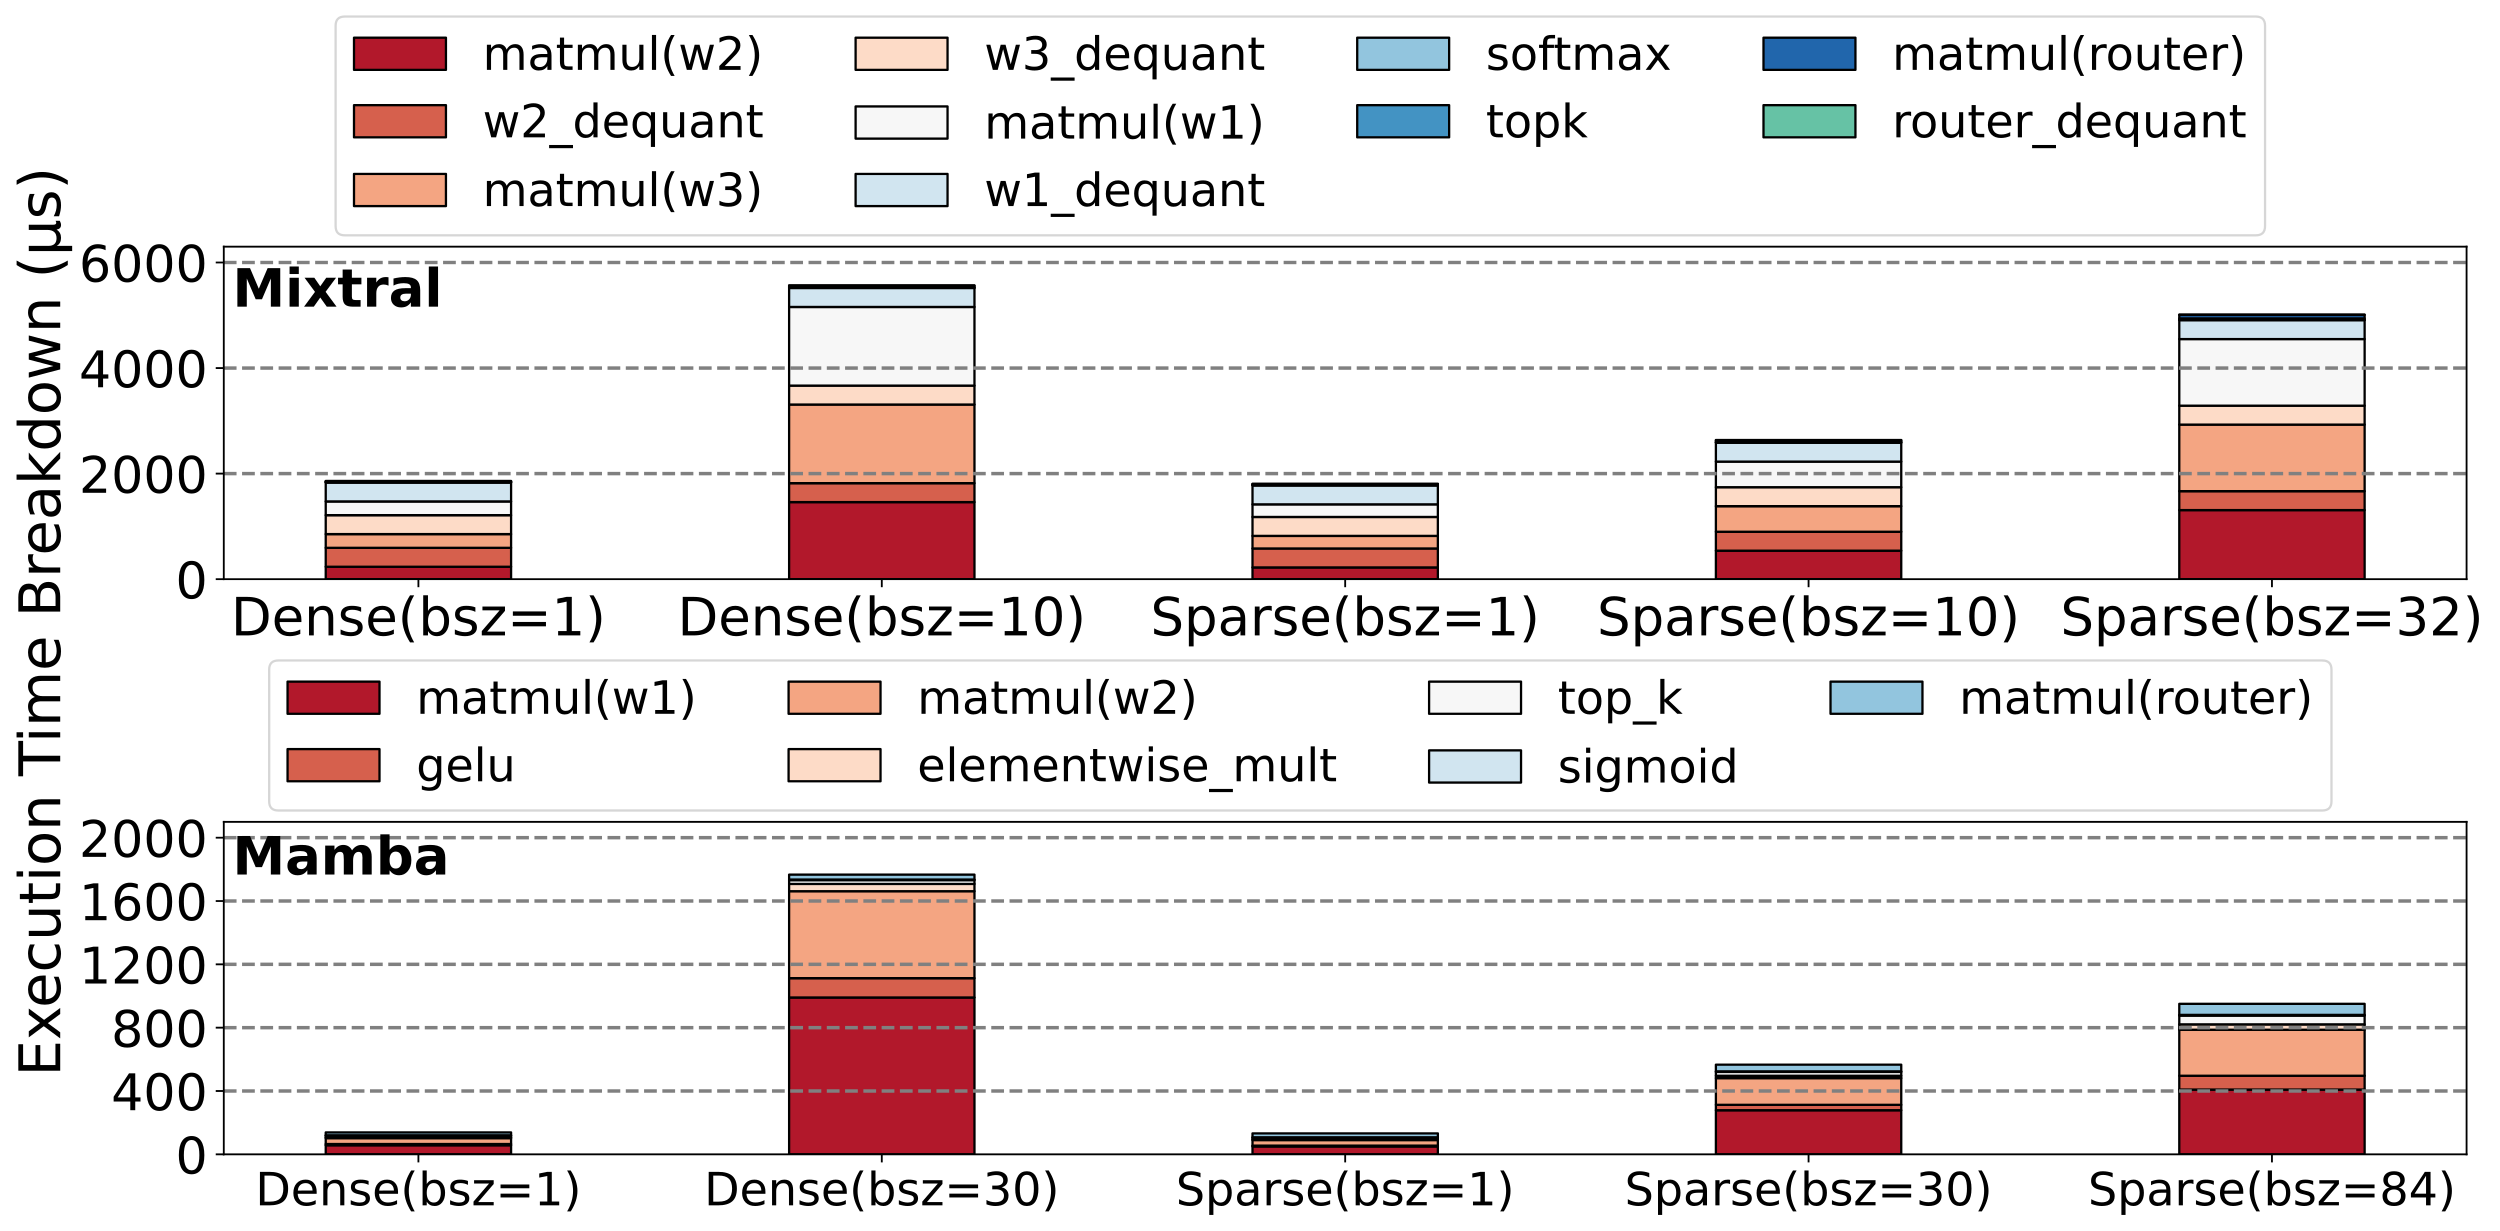 <?xml version="1.0" encoding="utf-8" standalone="no"?>
<!DOCTYPE svg PUBLIC "-//W3C//DTD SVG 1.1//EN"
  "http://www.w3.org/Graphics/SVG/1.1/DTD/svg11.dtd">
<!-- Created with matplotlib (https://matplotlib.org/) -->
<svg height="535.768pt" version="1.1" viewBox="0 0 1087.658 535.768" width="1087.658pt" xmlns="http://www.w3.org/2000/svg" xmlns:xlink="http://www.w3.org/1999/xlink">
 <defs>
  <style type="text/css">
*{stroke-linecap:butt;stroke-linejoin:round;}
  </style>
 </defs>
 <g id="figure_1">
  <g id="patch_1">
   <path d="M 0 535.768 
L 1087.658 535.768 
L 1087.658 0 
L 0 0 
z
" style="fill:#ffffff;"/>
  </g>
  <g id="axes_1">
   <g id="patch_2">
    <path d="M 97.36 251.972 
L 1073.117 251.972 
L 1073.117 107.318 
L 97.36 107.318 
z
" style="fill:#ffffff;"/>
   </g>
   <g id="patch_3">
    <path clip-path="url(#pa9bd1f91c8)" d="M 141.713 251.972 
L 222.354 251.972 
L 222.354 246.568 
L 141.713 246.568 
z
" style="fill:#b2182b;stroke:#000000;stroke-linejoin:miter;"/>
   </g>
   <g id="patch_4">
    <path clip-path="url(#pa9bd1f91c8)" d="M 343.315 251.972 
L 423.956 251.972 
L 423.956 218.449 
L 343.315 218.449 
z
" style="fill:#b2182b;stroke:#000000;stroke-linejoin:miter;"/>
   </g>
   <g id="patch_5">
    <path clip-path="url(#pa9bd1f91c8)" d="M 544.918 251.972 
L 625.559 251.972 
L 625.559 246.864 
L 544.918 246.864 
z
" style="fill:#b2182b;stroke:#000000;stroke-linejoin:miter;"/>
   </g>
   <g id="patch_6">
    <path clip-path="url(#pa9bd1f91c8)" d="M 746.521 251.972 
L 827.162 251.972 
L 827.162 239.584 
L 746.521 239.584 
z
" style="fill:#b2182b;stroke:#000000;stroke-linejoin:miter;"/>
   </g>
   <g id="patch_7">
    <path clip-path="url(#pa9bd1f91c8)" d="M 948.124 251.972 
L 1028.765 251.972 
L 1028.765 221.924 
L 948.124 221.924 
z
" style="fill:#b2182b;stroke:#000000;stroke-linejoin:miter;"/>
   </g>
   <g id="patch_8">
    <path clip-path="url(#pa9bd1f91c8)" d="M 141.713 246.568 
L 222.354 246.568 
L 222.354 238.338 
L 141.713 238.338 
z
" style="fill:#d6604d;stroke:#000000;stroke-linejoin:miter;"/>
   </g>
   <g id="patch_9">
    <path clip-path="url(#pa9bd1f91c8)" d="M 343.315 218.449 
L 423.956 218.449 
L 423.956 210.211 
L 343.315 210.211 
z
" style="fill:#d6604d;stroke:#000000;stroke-linejoin:miter;"/>
   </g>
   <g id="patch_10">
    <path clip-path="url(#pa9bd1f91c8)" d="M 544.918 246.864 
L 625.559 246.864 
L 625.559 238.626 
L 544.918 238.626 
z
" style="fill:#d6604d;stroke:#000000;stroke-linejoin:miter;"/>
   </g>
   <g id="patch_11">
    <path clip-path="url(#pa9bd1f91c8)" d="M 746.521 239.584 
L 827.162 239.584 
L 827.162 231.346 
L 746.521 231.346 
z
" style="fill:#d6604d;stroke:#000000;stroke-linejoin:miter;"/>
   </g>
   <g id="patch_12">
    <path clip-path="url(#pa9bd1f91c8)" d="M 948.124 221.924 
L 1028.765 221.924 
L 1028.765 213.687 
L 948.124 213.687 
z
" style="fill:#d6604d;stroke:#000000;stroke-linejoin:miter;"/>
   </g>
   <g id="patch_13">
    <path clip-path="url(#pa9bd1f91c8)" d="M 141.713 238.338 
L 222.354 238.338 
L 222.354 232.367 
L 141.713 232.367 
z
" style="fill:#f4a582;stroke:#000000;stroke-linejoin:miter;"/>
   </g>
   <g id="patch_14">
    <path clip-path="url(#pa9bd1f91c8)" d="M 343.315 210.211 
L 423.956 210.211 
L 423.956 175.999 
L 343.315 175.999 
z
" style="fill:#f4a582;stroke:#000000;stroke-linejoin:miter;"/>
   </g>
   <g id="patch_15">
    <path clip-path="url(#pa9bd1f91c8)" d="M 544.918 238.626 
L 625.559 238.626 
L 625.559 233.153 
L 544.918 233.153 
z
" style="fill:#f4a582;stroke:#000000;stroke-linejoin:miter;"/>
   </g>
   <g id="patch_16">
    <path clip-path="url(#pa9bd1f91c8)" d="M 746.521 231.346 
L 827.162 231.346 
L 827.162 220.212 
L 746.521 220.212 
z
" style="fill:#f4a582;stroke:#000000;stroke-linejoin:miter;"/>
   </g>
   <g id="patch_17">
    <path clip-path="url(#pa9bd1f91c8)" d="M 948.124 213.687 
L 1028.765 213.687 
L 1028.765 184.73 
L 948.124 184.73 
z
" style="fill:#f4a582;stroke:#000000;stroke-linejoin:miter;"/>
   </g>
   <g id="patch_18">
    <path clip-path="url(#pa9bd1f91c8)" d="M 141.713 232.367 
L 222.354 232.367 
L 222.354 224.133 
L 141.713 224.133 
z
" style="fill:#fddbc7;stroke:#000000;stroke-linejoin:miter;"/>
   </g>
   <g id="patch_19">
    <path clip-path="url(#pa9bd1f91c8)" d="M 343.315 175.999 
L 423.956 175.999 
L 423.956 167.758 
L 343.315 167.758 
z
" style="fill:#fddbc7;stroke:#000000;stroke-linejoin:miter;"/>
   </g>
   <g id="patch_20">
    <path clip-path="url(#pa9bd1f91c8)" d="M 544.918 233.153 
L 625.559 233.153 
L 625.559 224.911 
L 544.918 224.911 
z
" style="fill:#fddbc7;stroke:#000000;stroke-linejoin:miter;"/>
   </g>
   <g id="patch_21">
    <path clip-path="url(#pa9bd1f91c8)" d="M 746.521 220.212 
L 827.162 220.212 
L 827.162 211.97 
L 746.521 211.97 
z
" style="fill:#fddbc7;stroke:#000000;stroke-linejoin:miter;"/>
   </g>
   <g id="patch_22">
    <path clip-path="url(#pa9bd1f91c8)" d="M 948.124 184.73 
L 1028.765 184.73 
L 1028.765 176.488 
L 948.124 176.488 
z
" style="fill:#fddbc7;stroke:#000000;stroke-linejoin:miter;"/>
   </g>
   <g id="patch_23">
    <path clip-path="url(#pa9bd1f91c8)" d="M 141.713 224.133 
L 222.354 224.133 
L 222.354 218.155 
L 141.713 218.155 
z
" style="fill:#f7f7f7;stroke:#000000;stroke-linejoin:miter;"/>
   </g>
   <g id="patch_24">
    <path clip-path="url(#pa9bd1f91c8)" d="M 343.315 167.758 
L 423.956 167.758 
L 423.956 133.546 
L 343.315 133.546 
z
" style="fill:#f7f7f7;stroke:#000000;stroke-linejoin:miter;"/>
   </g>
   <g id="patch_25">
    <path clip-path="url(#pa9bd1f91c8)" d="M 544.918 224.911 
L 625.559 224.911 
L 625.559 219.418 
L 544.918 219.418 
z
" style="fill:#f7f7f7;stroke:#000000;stroke-linejoin:miter;"/>
   </g>
   <g id="patch_26">
    <path clip-path="url(#pa9bd1f91c8)" d="M 746.521 211.97 
L 827.162 211.97 
L 827.162 200.825 
L 746.521 200.825 
z
" style="fill:#f7f7f7;stroke:#000000;stroke-linejoin:miter;"/>
   </g>
   <g id="patch_27">
    <path clip-path="url(#pa9bd1f91c8)" d="M 948.124 176.488 
L 1028.765 176.488 
L 1028.765 147.516 
L 948.124 147.516 
z
" style="fill:#f7f7f7;stroke:#000000;stroke-linejoin:miter;"/>
   </g>
   <g id="patch_28">
    <path clip-path="url(#pa9bd1f91c8)" d="M 141.713 218.155 
L 222.354 218.155 
L 222.354 209.922 
L 141.713 209.922 
z
" style="fill:#d1e5f0;stroke:#000000;stroke-linejoin:miter;"/>
   </g>
   <g id="patch_29">
    <path clip-path="url(#pa9bd1f91c8)" d="M 343.315 133.546 
L 423.956 133.546 
L 423.956 125.305 
L 343.315 125.305 
z
" style="fill:#d1e5f0;stroke:#000000;stroke-linejoin:miter;"/>
   </g>
   <g id="patch_30">
    <path clip-path="url(#pa9bd1f91c8)" d="M 544.918 219.418 
L 625.559 219.418 
L 625.559 211.176 
L 544.918 211.176 
z
" style="fill:#d1e5f0;stroke:#000000;stroke-linejoin:miter;"/>
   </g>
   <g id="patch_31">
    <path clip-path="url(#pa9bd1f91c8)" d="M 746.521 200.825 
L 827.162 200.825 
L 827.162 192.583 
L 746.521 192.583 
z
" style="fill:#d1e5f0;stroke:#000000;stroke-linejoin:miter;"/>
   </g>
   <g id="patch_32">
    <path clip-path="url(#pa9bd1f91c8)" d="M 948.124 147.516 
L 1028.765 147.516 
L 1028.765 139.275 
L 948.124 139.275 
z
" style="fill:#d1e5f0;stroke:#000000;stroke-linejoin:miter;"/>
   </g>
   <g id="patch_33">
    <path clip-path="url(#pa9bd1f91c8)" d="M 141.713 209.922 
L 222.354 209.922 
L 222.354 209.85 
L 141.713 209.85 
z
" style="fill:#92c5de;stroke:#000000;stroke-linejoin:miter;"/>
   </g>
   <g id="patch_34">
    <path clip-path="url(#pa9bd1f91c8)" d="M 343.315 125.305 
L 423.956 125.305 
L 423.956 125.232 
L 343.315 125.232 
z
" style="fill:#92c5de;stroke:#000000;stroke-linejoin:miter;"/>
   </g>
   <g id="patch_35">
    <path clip-path="url(#pa9bd1f91c8)" d="M 544.918 211.176 
L 625.559 211.176 
L 625.559 211.105 
L 544.918 211.105 
z
" style="fill:#92c5de;stroke:#000000;stroke-linejoin:miter;"/>
   </g>
   <g id="patch_36">
    <path clip-path="url(#pa9bd1f91c8)" d="M 746.521 192.583 
L 827.162 192.583 
L 827.162 192.51 
L 746.521 192.51 
z
" style="fill:#92c5de;stroke:#000000;stroke-linejoin:miter;"/>
   </g>
   <g id="patch_37">
    <path clip-path="url(#pa9bd1f91c8)" d="M 948.124 139.275 
L 1028.765 139.275 
L 1028.765 139.197 
L 948.124 139.197 
z
" style="fill:#92c5de;stroke:#000000;stroke-linejoin:miter;"/>
   </g>
   <g id="patch_38">
    <path clip-path="url(#pa9bd1f91c8)" d="M 141.713 209.85 
L 222.354 209.85 
L 222.354 209.586 
L 141.713 209.586 
z
" style="fill:#4393c3;stroke:#000000;stroke-linejoin:miter;"/>
   </g>
   <g id="patch_39">
    <path clip-path="url(#pa9bd1f91c8)" d="M 343.315 125.232 
L 423.956 125.232 
L 423.956 124.869 
L 343.315 124.869 
z
" style="fill:#4393c3;stroke:#000000;stroke-linejoin:miter;"/>
   </g>
   <g id="patch_40">
    <path clip-path="url(#pa9bd1f91c8)" d="M 544.918 211.105 
L 625.559 211.105 
L 625.559 210.79 
L 544.918 210.79 
z
" style="fill:#4393c3;stroke:#000000;stroke-linejoin:miter;"/>
   </g>
   <g id="patch_41">
    <path clip-path="url(#pa9bd1f91c8)" d="M 746.521 192.51 
L 827.162 192.51 
L 827.162 192.149 
L 746.521 192.149 
z
" style="fill:#4393c3;stroke:#000000;stroke-linejoin:miter;"/>
   </g>
   <g id="patch_42">
    <path clip-path="url(#pa9bd1f91c8)" d="M 948.124 139.197 
L 1028.765 139.197 
L 1028.765 138.52 
L 948.124 138.52 
z
" style="fill:#4393c3;stroke:#000000;stroke-linejoin:miter;"/>
   </g>
   <g id="patch_43">
    <path clip-path="url(#pa9bd1f91c8)" d="M 141.713 209.586 
L 222.354 209.586 
L 222.354 209.411 
L 141.713 209.411 
z
" style="fill:#2166ac;stroke:#000000;stroke-linejoin:miter;"/>
   </g>
   <g id="patch_44">
    <path clip-path="url(#pa9bd1f91c8)" d="M 343.315 124.869 
L 423.956 124.869 
L 423.956 124.307 
L 343.315 124.307 
z
" style="fill:#2166ac;stroke:#000000;stroke-linejoin:miter;"/>
   </g>
   <g id="patch_45">
    <path clip-path="url(#pa9bd1f91c8)" d="M 544.918 210.79 
L 625.559 210.79 
L 625.559 210.613 
L 544.918 210.613 
z
" style="fill:#2166ac;stroke:#000000;stroke-linejoin:miter;"/>
   </g>
   <g id="patch_46">
    <path clip-path="url(#pa9bd1f91c8)" d="M 746.521 192.149 
L 827.162 192.149 
L 827.162 191.589 
L 746.521 191.589 
z
" style="fill:#2166ac;stroke:#000000;stroke-linejoin:miter;"/>
   </g>
   <g id="patch_47">
    <path clip-path="url(#pa9bd1f91c8)" d="M 948.124 138.52 
L 1028.765 138.52 
L 1028.765 137.009 
L 948.124 137.009 
z
" style="fill:#2166ac;stroke:#000000;stroke-linejoin:miter;"/>
   </g>
   <g id="patch_48">
    <path clip-path="url(#pa9bd1f91c8)" d="M 141.713 209.411 
L 222.354 209.411 
L 222.354 209.248 
L 141.713 209.248 
z
" style="fill:#66c2a5;stroke:#000000;stroke-linejoin:miter;"/>
   </g>
   <g id="patch_49">
    <path clip-path="url(#pa9bd1f91c8)" d="M 343.315 124.307 
L 423.956 124.307 
L 423.956 124.143 
L 343.315 124.143 
z
" style="fill:#66c2a5;stroke:#000000;stroke-linejoin:miter;"/>
   </g>
   <g id="patch_50">
    <path clip-path="url(#pa9bd1f91c8)" d="M 544.918 210.613 
L 625.559 210.613 
L 625.559 210.448 
L 544.918 210.448 
z
" style="fill:#66c2a5;stroke:#000000;stroke-linejoin:miter;"/>
   </g>
   <g id="patch_51">
    <path clip-path="url(#pa9bd1f91c8)" d="M 746.521 191.589 
L 827.162 191.589 
L 827.162 191.426 
L 746.521 191.426 
z
" style="fill:#66c2a5;stroke:#000000;stroke-linejoin:miter;"/>
   </g>
   <g id="patch_52">
    <path clip-path="url(#pa9bd1f91c8)" d="M 948.124 137.009 
L 1028.765 137.009 
L 1028.765 136.845 
L 948.124 136.845 
z
" style="fill:#66c2a5;stroke:#000000;stroke-linejoin:miter;"/>
   </g>
   <g id="matplotlib.axis_1">
    <g id="xtick_1">
     <g id="line2d_1">
      <defs>
       <path d="M 0 0 
L 0 3.5 
" id="m5163a2a3d0" style="stroke:#000000;stroke-width:0.8;"/>
      </defs>
      <g>
       <use style="stroke:#000000;stroke-width:0.8;" x="182.033" xlink:href="#m5163a2a3d0" y="251.972"/>
      </g>
     </g>
     <g id="text_1">
      <!-- Dense(bsz=1) -->
      <defs>
       <path d="M 19.672 64.797 
L 19.672 8.109 
L 31.594 8.109 
Q 46.688 8.109 53.688 14.938 
Q 60.688 21.781 60.688 36.531 
Q 60.688 51.172 53.688 57.984 
Q 46.688 64.797 31.594 64.797 
z
M 9.812 72.906 
L 30.078 72.906 
Q 51.266 72.906 61.172 64.094 
Q 71.094 55.281 71.094 36.531 
Q 71.094 17.672 61.125 8.828 
Q 51.172 0 30.078 0 
L 9.812 0 
z
" id="DejaVuSans-68"/>
       <path d="M 56.203 29.594 
L 56.203 25.203 
L 14.891 25.203 
Q 15.484 15.922 20.484 11.062 
Q 25.484 6.203 34.422 6.203 
Q 39.594 6.203 44.453 7.469 
Q 49.312 8.734 54.109 11.281 
L 54.109 2.781 
Q 49.266 0.734 44.188 -0.344 
Q 39.109 -1.422 33.891 -1.422 
Q 20.797 -1.422 13.156 6.188 
Q 5.516 13.812 5.516 26.812 
Q 5.516 40.234 12.766 48.109 
Q 20.016 56 32.328 56 
Q 43.359 56 49.781 48.891 
Q 56.203 41.797 56.203 29.594 
z
M 47.219 32.234 
Q 47.125 39.594 43.094 43.984 
Q 39.062 48.391 32.422 48.391 
Q 24.906 48.391 20.391 44.141 
Q 15.875 39.891 15.188 32.172 
z
" id="DejaVuSans-101"/>
       <path d="M 54.891 33.016 
L 54.891 0 
L 45.906 0 
L 45.906 32.719 
Q 45.906 40.484 42.875 44.328 
Q 39.844 48.188 33.797 48.188 
Q 26.516 48.188 22.312 43.547 
Q 18.109 38.922 18.109 30.906 
L 18.109 0 
L 9.078 0 
L 9.078 54.688 
L 18.109 54.688 
L 18.109 46.188 
Q 21.344 51.125 25.703 53.562 
Q 30.078 56 35.797 56 
Q 45.219 56 50.047 50.172 
Q 54.891 44.344 54.891 33.016 
z
" id="DejaVuSans-110"/>
       <path d="M 44.281 53.078 
L 44.281 44.578 
Q 40.484 46.531 36.375 47.5 
Q 32.281 48.484 27.875 48.484 
Q 21.188 48.484 17.844 46.438 
Q 14.5 44.391 14.5 40.281 
Q 14.5 37.156 16.891 35.375 
Q 19.281 33.594 26.516 31.984 
L 29.594 31.297 
Q 39.156 29.25 43.188 25.516 
Q 47.219 21.781 47.219 15.094 
Q 47.219 7.469 41.188 3.016 
Q 35.156 -1.422 24.609 -1.422 
Q 20.219 -1.422 15.453 -0.562 
Q 10.688 0.297 5.422 2 
L 5.422 11.281 
Q 10.406 8.688 15.234 7.391 
Q 20.062 6.109 24.812 6.109 
Q 31.156 6.109 34.562 8.281 
Q 37.984 10.453 37.984 14.406 
Q 37.984 18.062 35.516 20.016 
Q 33.062 21.969 24.703 23.781 
L 21.578 24.516 
Q 13.234 26.266 9.516 29.906 
Q 5.812 33.547 5.812 39.891 
Q 5.812 47.609 11.281 51.797 
Q 16.75 56 26.812 56 
Q 31.781 56 36.172 55.266 
Q 40.578 54.547 44.281 53.078 
z
" id="DejaVuSans-115"/>
       <path d="M 31 75.875 
Q 24.469 64.656 21.281 53.656 
Q 18.109 42.672 18.109 31.391 
Q 18.109 20.125 21.312 9.062 
Q 24.516 -2 31 -13.188 
L 23.188 -13.188 
Q 15.875 -1.703 12.234 9.375 
Q 8.594 20.453 8.594 31.391 
Q 8.594 42.281 12.203 53.312 
Q 15.828 64.359 23.188 75.875 
z
" id="DejaVuSans-40"/>
       <path d="M 48.688 27.297 
Q 48.688 37.203 44.609 42.844 
Q 40.531 48.484 33.406 48.484 
Q 26.266 48.484 22.188 42.844 
Q 18.109 37.203 18.109 27.297 
Q 18.109 17.391 22.188 11.75 
Q 26.266 6.109 33.406 6.109 
Q 40.531 6.109 44.609 11.75 
Q 48.688 17.391 48.688 27.297 
z
M 18.109 46.391 
Q 20.953 51.266 25.266 53.625 
Q 29.594 56 35.594 56 
Q 45.562 56 51.781 48.094 
Q 58.016 40.188 58.016 27.297 
Q 58.016 14.406 51.781 6.484 
Q 45.562 -1.422 35.594 -1.422 
Q 29.594 -1.422 25.266 0.953 
Q 20.953 3.328 18.109 8.203 
L 18.109 0 
L 9.078 0 
L 9.078 75.984 
L 18.109 75.984 
z
" id="DejaVuSans-98"/>
       <path d="M 5.516 54.688 
L 48.188 54.688 
L 48.188 46.484 
L 14.406 7.172 
L 48.188 7.172 
L 48.188 0 
L 4.297 0 
L 4.297 8.203 
L 38.094 47.516 
L 5.516 47.516 
z
" id="DejaVuSans-122"/>
       <path d="M 10.594 45.406 
L 73.188 45.406 
L 73.188 37.203 
L 10.594 37.203 
z
M 10.594 25.484 
L 73.188 25.484 
L 73.188 17.188 
L 10.594 17.188 
z
" id="DejaVuSans-61"/>
       <path d="M 12.406 8.297 
L 28.516 8.297 
L 28.516 63.922 
L 10.984 60.406 
L 10.984 69.391 
L 28.422 72.906 
L 38.281 72.906 
L 38.281 8.297 
L 54.391 8.297 
L 54.391 0 
L 12.406 0 
z
" id="DejaVuSans-49"/>
       <path d="M 8.016 75.875 
L 15.828 75.875 
Q 23.141 64.359 26.781 53.312 
Q 30.422 42.281 30.422 31.391 
Q 30.422 20.453 26.781 9.375 
Q 23.141 -1.703 15.828 -13.188 
L 8.016 -13.188 
Q 14.5 -2 17.703 9.062 
Q 20.906 20.125 20.906 31.391 
Q 20.906 42.672 17.703 53.656 
Q 14.5 64.656 8.016 75.875 
z
" id="DejaVuSans-41"/>
      </defs>
      <g transform="translate(100.493 276.448)scale(0.23 -0.23)">
       <use xlink:href="#DejaVuSans-68"/>
       <use x="77.002" xlink:href="#DejaVuSans-101"/>
       <use x="138.525" xlink:href="#DejaVuSans-110"/>
       <use x="201.904" xlink:href="#DejaVuSans-115"/>
       <use x="254.004" xlink:href="#DejaVuSans-101"/>
       <use x="315.527" xlink:href="#DejaVuSans-40"/>
       <use x="354.541" xlink:href="#DejaVuSans-98"/>
       <use x="418.018" xlink:href="#DejaVuSans-115"/>
       <use x="470.117" xlink:href="#DejaVuSans-122"/>
       <use x="522.607" xlink:href="#DejaVuSans-61"/>
       <use x="606.396" xlink:href="#DejaVuSans-49"/>
       <use x="670.02" xlink:href="#DejaVuSans-41"/>
      </g>
     </g>
    </g>
    <g id="xtick_2">
     <g id="line2d_2">
      <g>
       <use style="stroke:#000000;stroke-width:0.8;" x="383.636" xlink:href="#m5163a2a3d0" y="251.972"/>
      </g>
     </g>
     <g id="text_2">
      <!-- Dense(bsz=10) -->
      <defs>
       <path d="M 31.781 66.406 
Q 24.172 66.406 20.328 58.906 
Q 16.5 51.422 16.5 36.375 
Q 16.5 21.391 20.328 13.891 
Q 24.172 6.391 31.781 6.391 
Q 39.453 6.391 43.281 13.891 
Q 47.125 21.391 47.125 36.375 
Q 47.125 51.422 43.281 58.906 
Q 39.453 66.406 31.781 66.406 
z
M 31.781 74.219 
Q 44.047 74.219 50.516 64.516 
Q 56.984 54.828 56.984 36.375 
Q 56.984 17.969 50.516 8.266 
Q 44.047 -1.422 31.781 -1.422 
Q 19.531 -1.422 13.062 8.266 
Q 6.594 17.969 6.594 36.375 
Q 6.594 54.828 13.062 64.516 
Q 19.531 74.219 31.781 74.219 
z
" id="DejaVuSans-48"/>
      </defs>
      <g transform="translate(294.779 276.448)scale(0.23 -0.23)">
       <use xlink:href="#DejaVuSans-68"/>
       <use x="77.002" xlink:href="#DejaVuSans-101"/>
       <use x="138.525" xlink:href="#DejaVuSans-110"/>
       <use x="201.904" xlink:href="#DejaVuSans-115"/>
       <use x="254.004" xlink:href="#DejaVuSans-101"/>
       <use x="315.527" xlink:href="#DejaVuSans-40"/>
       <use x="354.541" xlink:href="#DejaVuSans-98"/>
       <use x="418.018" xlink:href="#DejaVuSans-115"/>
       <use x="470.117" xlink:href="#DejaVuSans-122"/>
       <use x="522.607" xlink:href="#DejaVuSans-61"/>
       <use x="606.396" xlink:href="#DejaVuSans-49"/>
       <use x="670.02" xlink:href="#DejaVuSans-48"/>
       <use x="733.643" xlink:href="#DejaVuSans-41"/>
      </g>
     </g>
    </g>
    <g id="xtick_3">
     <g id="line2d_3">
      <g>
       <use style="stroke:#000000;stroke-width:0.8;" x="585.239" xlink:href="#m5163a2a3d0" y="251.972"/>
      </g>
     </g>
     <g id="text_3">
      <!-- Sparse(bsz=1) -->
      <defs>
       <path d="M 53.516 70.516 
L 53.516 60.891 
Q 47.906 63.578 42.922 64.891 
Q 37.938 66.219 33.297 66.219 
Q 25.25 66.219 20.875 63.094 
Q 16.5 59.969 16.5 54.203 
Q 16.5 49.359 19.406 46.891 
Q 22.312 44.438 30.422 42.922 
L 36.375 41.703 
Q 47.406 39.594 52.656 34.297 
Q 57.906 29 57.906 20.125 
Q 57.906 9.516 50.797 4.047 
Q 43.703 -1.422 29.984 -1.422 
Q 24.812 -1.422 18.969 -0.25 
Q 13.141 0.922 6.891 3.219 
L 6.891 13.375 
Q 12.891 10.016 18.656 8.297 
Q 24.422 6.594 29.984 6.594 
Q 38.422 6.594 43.016 9.906 
Q 47.609 13.234 47.609 19.391 
Q 47.609 24.75 44.312 27.781 
Q 41.016 30.812 33.5 32.328 
L 27.484 33.5 
Q 16.453 35.688 11.516 40.375 
Q 6.594 45.062 6.594 53.422 
Q 6.594 63.094 13.406 68.656 
Q 20.219 74.219 32.172 74.219 
Q 37.312 74.219 42.625 73.281 
Q 47.953 72.359 53.516 70.516 
z
" id="DejaVuSans-83"/>
       <path d="M 18.109 8.203 
L 18.109 -20.797 
L 9.078 -20.797 
L 9.078 54.688 
L 18.109 54.688 
L 18.109 46.391 
Q 20.953 51.266 25.266 53.625 
Q 29.594 56 35.594 56 
Q 45.562 56 51.781 48.094 
Q 58.016 40.188 58.016 27.297 
Q 58.016 14.406 51.781 6.484 
Q 45.562 -1.422 35.594 -1.422 
Q 29.594 -1.422 25.266 0.953 
Q 20.953 3.328 18.109 8.203 
z
M 48.688 27.297 
Q 48.688 37.203 44.609 42.844 
Q 40.531 48.484 33.406 48.484 
Q 26.266 48.484 22.188 42.844 
Q 18.109 37.203 18.109 27.297 
Q 18.109 17.391 22.188 11.75 
Q 26.266 6.109 33.406 6.109 
Q 40.531 6.109 44.609 11.75 
Q 48.688 17.391 48.688 27.297 
z
" id="DejaVuSans-112"/>
       <path d="M 34.281 27.484 
Q 23.391 27.484 19.188 25 
Q 14.984 22.516 14.984 16.5 
Q 14.984 11.719 18.141 8.906 
Q 21.297 6.109 26.703 6.109 
Q 34.188 6.109 38.703 11.406 
Q 43.219 16.703 43.219 25.484 
L 43.219 27.484 
z
M 52.203 31.203 
L 52.203 0 
L 43.219 0 
L 43.219 8.297 
Q 40.141 3.328 35.547 0.953 
Q 30.953 -1.422 24.312 -1.422 
Q 15.922 -1.422 10.953 3.297 
Q 6 8.016 6 15.922 
Q 6 25.141 12.172 29.828 
Q 18.359 34.516 30.609 34.516 
L 43.219 34.516 
L 43.219 35.406 
Q 43.219 41.609 39.141 45 
Q 35.062 48.391 27.688 48.391 
Q 23 48.391 18.547 47.266 
Q 14.109 46.141 10.016 43.891 
L 10.016 52.203 
Q 14.938 54.109 19.578 55.047 
Q 24.219 56 28.609 56 
Q 40.484 56 46.344 49.844 
Q 52.203 43.703 52.203 31.203 
z
" id="DejaVuSans-97"/>
       <path d="M 41.109 46.297 
Q 39.594 47.172 37.812 47.578 
Q 36.031 48 33.891 48 
Q 26.266 48 22.188 43.047 
Q 18.109 38.094 18.109 28.812 
L 18.109 0 
L 9.078 0 
L 9.078 54.688 
L 18.109 54.688 
L 18.109 46.188 
Q 20.953 51.172 25.484 53.578 
Q 30.031 56 36.531 56 
Q 37.453 56 38.578 55.875 
Q 39.703 55.766 41.062 55.516 
z
" id="DejaVuSans-114"/>
      </defs>
      <g transform="translate(500.541 276.448)scale(0.23 -0.23)">
       <use xlink:href="#DejaVuSans-83"/>
       <use x="63.477" xlink:href="#DejaVuSans-112"/>
       <use x="126.953" xlink:href="#DejaVuSans-97"/>
       <use x="188.232" xlink:href="#DejaVuSans-114"/>
       <use x="229.346" xlink:href="#DejaVuSans-115"/>
       <use x="281.445" xlink:href="#DejaVuSans-101"/>
       <use x="342.969" xlink:href="#DejaVuSans-40"/>
       <use x="381.982" xlink:href="#DejaVuSans-98"/>
       <use x="445.459" xlink:href="#DejaVuSans-115"/>
       <use x="497.559" xlink:href="#DejaVuSans-122"/>
       <use x="550.049" xlink:href="#DejaVuSans-61"/>
       <use x="633.838" xlink:href="#DejaVuSans-49"/>
       <use x="697.461" xlink:href="#DejaVuSans-41"/>
      </g>
     </g>
    </g>
    <g id="xtick_4">
     <g id="line2d_4">
      <g>
       <use style="stroke:#000000;stroke-width:0.8;" x="786.841" xlink:href="#m5163a2a3d0" y="251.972"/>
      </g>
     </g>
     <g id="text_4">
      <!-- Sparse(bsz=10) -->
      <g transform="translate(694.827 276.448)scale(0.23 -0.23)">
       <use xlink:href="#DejaVuSans-83"/>
       <use x="63.477" xlink:href="#DejaVuSans-112"/>
       <use x="126.953" xlink:href="#DejaVuSans-97"/>
       <use x="188.232" xlink:href="#DejaVuSans-114"/>
       <use x="229.346" xlink:href="#DejaVuSans-115"/>
       <use x="281.445" xlink:href="#DejaVuSans-101"/>
       <use x="342.969" xlink:href="#DejaVuSans-40"/>
       <use x="381.982" xlink:href="#DejaVuSans-98"/>
       <use x="445.459" xlink:href="#DejaVuSans-115"/>
       <use x="497.559" xlink:href="#DejaVuSans-122"/>
       <use x="550.049" xlink:href="#DejaVuSans-61"/>
       <use x="633.838" xlink:href="#DejaVuSans-49"/>
       <use x="697.461" xlink:href="#DejaVuSans-48"/>
       <use x="761.084" xlink:href="#DejaVuSans-41"/>
      </g>
     </g>
    </g>
    <g id="xtick_5">
     <g id="line2d_5">
      <g>
       <use style="stroke:#000000;stroke-width:0.8;" x="988.444" xlink:href="#m5163a2a3d0" y="251.972"/>
      </g>
     </g>
     <g id="text_5">
      <!-- Sparse(bsz=32) -->
      <defs>
       <path d="M 40.578 39.312 
Q 47.656 37.797 51.625 33 
Q 55.609 28.219 55.609 21.188 
Q 55.609 10.406 48.188 4.484 
Q 40.766 -1.422 27.094 -1.422 
Q 22.516 -1.422 17.656 -0.516 
Q 12.797 0.391 7.625 2.203 
L 7.625 11.719 
Q 11.719 9.328 16.594 8.109 
Q 21.484 6.891 26.812 6.891 
Q 36.078 6.891 40.938 10.547 
Q 45.797 14.203 45.797 21.188 
Q 45.797 27.641 41.281 31.266 
Q 36.766 34.906 28.719 34.906 
L 20.219 34.906 
L 20.219 43.016 
L 29.109 43.016 
Q 36.375 43.016 40.234 45.922 
Q 44.094 48.828 44.094 54.297 
Q 44.094 59.906 40.109 62.906 
Q 36.141 65.922 28.719 65.922 
Q 24.656 65.922 20.016 65.031 
Q 15.375 64.156 9.812 62.312 
L 9.812 71.094 
Q 15.438 72.656 20.344 73.438 
Q 25.25 74.219 29.594 74.219 
Q 40.828 74.219 47.359 69.109 
Q 53.906 64.016 53.906 55.328 
Q 53.906 49.266 50.438 45.094 
Q 46.969 40.922 40.578 39.312 
z
" id="DejaVuSans-51"/>
       <path d="M 19.188 8.297 
L 53.609 8.297 
L 53.609 0 
L 7.328 0 
L 7.328 8.297 
Q 12.938 14.109 22.625 23.891 
Q 32.328 33.688 34.812 36.531 
Q 39.547 41.844 41.422 45.531 
Q 43.312 49.219 43.312 52.781 
Q 43.312 58.594 39.234 62.25 
Q 35.156 65.922 28.609 65.922 
Q 23.969 65.922 18.812 64.312 
Q 13.672 62.703 7.812 59.422 
L 7.812 69.391 
Q 13.766 71.781 18.938 73 
Q 24.125 74.219 28.422 74.219 
Q 39.75 74.219 46.484 68.547 
Q 53.219 62.891 53.219 53.422 
Q 53.219 48.922 51.531 44.891 
Q 49.859 40.875 45.406 35.406 
Q 44.188 33.984 37.641 27.219 
Q 31.109 20.453 19.188 8.297 
z
" id="DejaVuSans-50"/>
      </defs>
      <g transform="translate(896.43 276.448)scale(0.23 -0.23)">
       <use xlink:href="#DejaVuSans-83"/>
       <use x="63.477" xlink:href="#DejaVuSans-112"/>
       <use x="126.953" xlink:href="#DejaVuSans-97"/>
       <use x="188.232" xlink:href="#DejaVuSans-114"/>
       <use x="229.346" xlink:href="#DejaVuSans-115"/>
       <use x="281.445" xlink:href="#DejaVuSans-101"/>
       <use x="342.969" xlink:href="#DejaVuSans-40"/>
       <use x="381.982" xlink:href="#DejaVuSans-98"/>
       <use x="445.459" xlink:href="#DejaVuSans-115"/>
       <use x="497.559" xlink:href="#DejaVuSans-122"/>
       <use x="550.049" xlink:href="#DejaVuSans-61"/>
       <use x="633.838" xlink:href="#DejaVuSans-51"/>
       <use x="697.461" xlink:href="#DejaVuSans-50"/>
       <use x="761.084" xlink:href="#DejaVuSans-41"/>
      </g>
     </g>
    </g>
   </g>
   <g id="matplotlib.axis_2">
    <g id="ytick_1">
     <g id="line2d_6">
      <defs>
       <path d="M 0 0 
L -3.5 0 
" id="mc2059b4bb2" style="stroke:#000000;stroke-width:0.8;"/>
      </defs>
      <g>
       <use style="stroke:#000000;stroke-width:0.8;" x="97.36" xlink:href="#mc2059b4bb2" y="251.972"/>
      </g>
     </g>
     <g id="text_6">
      <!-- 0 -->
      <g transform="translate(76.362 260.33)scale(0.22 -0.22)">
       <use xlink:href="#DejaVuSans-48"/>
      </g>
     </g>
    </g>
    <g id="ytick_2">
     <g id="line2d_7">
      <g>
       <use style="stroke:#000000;stroke-width:0.8;" x="97.36" xlink:href="#mc2059b4bb2" y="206.05"/>
      </g>
     </g>
     <g id="text_7">
      <!-- 2000 -->
      <g transform="translate(34.37 214.408)scale(0.22 -0.22)">
       <use xlink:href="#DejaVuSans-50"/>
       <use x="63.623" xlink:href="#DejaVuSans-48"/>
       <use x="127.246" xlink:href="#DejaVuSans-48"/>
       <use x="190.869" xlink:href="#DejaVuSans-48"/>
      </g>
     </g>
    </g>
    <g id="ytick_3">
     <g id="line2d_8">
      <g>
       <use style="stroke:#000000;stroke-width:0.8;" x="97.36" xlink:href="#mc2059b4bb2" y="160.128"/>
      </g>
     </g>
     <g id="text_8">
      <!-- 4000 -->
      <defs>
       <path d="M 37.797 64.312 
L 12.891 25.391 
L 37.797 25.391 
z
M 35.203 72.906 
L 47.609 72.906 
L 47.609 25.391 
L 58.016 25.391 
L 58.016 17.188 
L 47.609 17.188 
L 47.609 0 
L 37.797 0 
L 37.797 17.188 
L 4.891 17.188 
L 4.891 26.703 
z
" id="DejaVuSans-52"/>
      </defs>
      <g transform="translate(34.37 168.487)scale(0.22 -0.22)">
       <use xlink:href="#DejaVuSans-52"/>
       <use x="63.623" xlink:href="#DejaVuSans-48"/>
       <use x="127.246" xlink:href="#DejaVuSans-48"/>
       <use x="190.869" xlink:href="#DejaVuSans-48"/>
      </g>
     </g>
    </g>
    <g id="ytick_4">
     <g id="line2d_9">
      <g>
       <use style="stroke:#000000;stroke-width:0.8;" x="97.36" xlink:href="#mc2059b4bb2" y="114.207"/>
      </g>
     </g>
     <g id="text_9">
      <!-- 6000 -->
      <defs>
       <path d="M 33.016 40.375 
Q 26.375 40.375 22.484 35.828 
Q 18.609 31.297 18.609 23.391 
Q 18.609 15.531 22.484 10.953 
Q 26.375 6.391 33.016 6.391 
Q 39.656 6.391 43.531 10.953 
Q 47.406 15.531 47.406 23.391 
Q 47.406 31.297 43.531 35.828 
Q 39.656 40.375 33.016 40.375 
z
M 52.594 71.297 
L 52.594 62.312 
Q 48.875 64.062 45.094 64.984 
Q 41.312 65.922 37.594 65.922 
Q 27.828 65.922 22.672 59.328 
Q 17.531 52.734 16.797 39.406 
Q 19.672 43.656 24.016 45.922 
Q 28.375 48.188 33.594 48.188 
Q 44.578 48.188 50.953 41.516 
Q 57.328 34.859 57.328 23.391 
Q 57.328 12.156 50.688 5.359 
Q 44.047 -1.422 33.016 -1.422 
Q 20.359 -1.422 13.672 8.266 
Q 6.984 17.969 6.984 36.375 
Q 6.984 53.656 15.188 63.938 
Q 23.391 74.219 37.203 74.219 
Q 40.922 74.219 44.703 73.484 
Q 48.484 72.75 52.594 71.297 
z
" id="DejaVuSans-54"/>
      </defs>
      <g transform="translate(34.37 122.565)scale(0.22 -0.22)">
       <use xlink:href="#DejaVuSans-54"/>
       <use x="63.623" xlink:href="#DejaVuSans-48"/>
       <use x="127.246" xlink:href="#DejaVuSans-48"/>
       <use x="190.869" xlink:href="#DejaVuSans-48"/>
      </g>
     </g>
    </g>
   </g>
   <g id="line2d_10">
    <path clip-path="url(#pa9bd1f91c8)" d="M 97.36 206.05 
L 1073.117 206.05 
" style="fill:none;stroke:#808080;stroke-dasharray:5.55,2.4;stroke-dashoffset:0;stroke-width:1.5;"/>
   </g>
   <g id="line2d_11">
    <path clip-path="url(#pa9bd1f91c8)" d="M 97.36 160.128 
L 1073.117 160.128 
" style="fill:none;stroke:#808080;stroke-dasharray:5.55,2.4;stroke-dashoffset:0;stroke-width:1.5;"/>
   </g>
   <g id="line2d_12">
    <path clip-path="url(#pa9bd1f91c8)" d="M 97.36 114.207 
L 1073.117 114.207 
" style="fill:none;stroke:#808080;stroke-dasharray:5.55,2.4;stroke-dashoffset:0;stroke-width:1.5;"/>
   </g>
   <g id="patch_53">
    <path d="M 97.36 251.972 
L 97.36 107.318 
" style="fill:none;stroke:#000000;stroke-linecap:square;stroke-linejoin:miter;stroke-width:0.8;"/>
   </g>
   <g id="patch_54">
    <path d="M 1073.117 251.972 
L 1073.117 107.318 
" style="fill:none;stroke:#000000;stroke-linecap:square;stroke-linejoin:miter;stroke-width:0.8;"/>
   </g>
   <g id="patch_55">
    <path d="M 97.36 251.972 
L 1073.117 251.972 
" style="fill:none;stroke:#000000;stroke-linecap:square;stroke-linejoin:miter;stroke-width:0.8;"/>
   </g>
   <g id="patch_56">
    <path d="M 97.36 107.318 
L 1073.117 107.318 
" style="fill:none;stroke:#000000;stroke-linecap:square;stroke-linejoin:miter;stroke-width:0.8;"/>
   </g>
   <g id="legend_1">
    <g id="patch_57">
     <path d="M 150.014 102.381 
L 981.433 102.381 
Q 985.433 102.381 985.433 98.381 
L 985.433 11.2 
Q 985.433 7.2 981.433 7.2 
L 150.014 7.2 
Q 146.014 7.2 146.014 11.2 
L 146.014 98.381 
Q 146.014 102.381 150.014 102.381 
z
" style="fill:#ffffff;opacity:0.8;stroke:#cccccc;stroke-linejoin:miter;"/>
    </g>
    <g id="patch_58">
     <path d="M 154.014 30.397 
L 194.014 30.397 
L 194.014 16.397 
L 154.014 16.397 
z
" style="fill:#b2182b;stroke:#000000;stroke-linejoin:miter;"/>
    </g>
    <g id="text_10">
     <!-- matmul(w2) -->
     <defs>
      <path d="M 52 44.188 
Q 55.375 50.25 60.062 53.125 
Q 64.75 56 71.094 56 
Q 79.641 56 84.281 50.016 
Q 88.922 44.047 88.922 33.016 
L 88.922 0 
L 79.891 0 
L 79.891 32.719 
Q 79.891 40.578 77.094 44.375 
Q 74.312 48.188 68.609 48.188 
Q 61.625 48.188 57.562 43.547 
Q 53.516 38.922 53.516 30.906 
L 53.516 0 
L 44.484 0 
L 44.484 32.719 
Q 44.484 40.625 41.703 44.406 
Q 38.922 48.188 33.109 48.188 
Q 26.219 48.188 22.156 43.531 
Q 18.109 38.875 18.109 30.906 
L 18.109 0 
L 9.078 0 
L 9.078 54.688 
L 18.109 54.688 
L 18.109 46.188 
Q 21.188 51.219 25.484 53.609 
Q 29.781 56 35.688 56 
Q 41.656 56 45.828 52.969 
Q 50 49.953 52 44.188 
z
" id="DejaVuSans-109"/>
      <path d="M 18.312 70.219 
L 18.312 54.688 
L 36.812 54.688 
L 36.812 47.703 
L 18.312 47.703 
L 18.312 18.016 
Q 18.312 11.328 20.141 9.422 
Q 21.969 7.516 27.594 7.516 
L 36.812 7.516 
L 36.812 0 
L 27.594 0 
Q 17.188 0 13.234 3.875 
Q 9.281 7.766 9.281 18.016 
L 9.281 47.703 
L 2.688 47.703 
L 2.688 54.688 
L 9.281 54.688 
L 9.281 70.219 
z
" id="DejaVuSans-116"/>
      <path d="M 8.5 21.578 
L 8.5 54.688 
L 17.484 54.688 
L 17.484 21.922 
Q 17.484 14.156 20.5 10.266 
Q 23.531 6.391 29.594 6.391 
Q 36.859 6.391 41.078 11.031 
Q 45.312 15.672 45.312 23.688 
L 45.312 54.688 
L 54.297 54.688 
L 54.297 0 
L 45.312 0 
L 45.312 8.406 
Q 42.047 3.422 37.719 1 
Q 33.406 -1.422 27.688 -1.422 
Q 18.266 -1.422 13.375 4.438 
Q 8.5 10.297 8.5 21.578 
z
M 31.109 56 
z
" id="DejaVuSans-117"/>
      <path d="M 9.422 75.984 
L 18.406 75.984 
L 18.406 0 
L 9.422 0 
z
" id="DejaVuSans-108"/>
      <path d="M 4.203 54.688 
L 13.188 54.688 
L 24.422 12.016 
L 35.594 54.688 
L 46.188 54.688 
L 57.422 12.016 
L 68.609 54.688 
L 77.594 54.688 
L 63.281 0 
L 52.688 0 
L 40.922 44.828 
L 29.109 0 
L 18.5 0 
z
" id="DejaVuSans-119"/>
     </defs>
     <g transform="translate(210.014 30.397)scale(0.2 -0.2)">
      <use xlink:href="#DejaVuSans-109"/>
      <use x="97.412" xlink:href="#DejaVuSans-97"/>
      <use x="158.691" xlink:href="#DejaVuSans-116"/>
      <use x="197.9" xlink:href="#DejaVuSans-109"/>
      <use x="295.312" xlink:href="#DejaVuSans-117"/>
      <use x="358.691" xlink:href="#DejaVuSans-108"/>
      <use x="386.475" xlink:href="#DejaVuSans-40"/>
      <use x="425.488" xlink:href="#DejaVuSans-119"/>
      <use x="507.275" xlink:href="#DejaVuSans-50"/>
      <use x="570.898" xlink:href="#DejaVuSans-41"/>
     </g>
    </g>
    <g id="patch_59">
     <path d="M 154.014 59.753 
L 194.014 59.753 
L 194.014 45.753 
L 154.014 45.753 
z
" style="fill:#d6604d;stroke:#000000;stroke-linejoin:miter;"/>
    </g>
    <g id="text_11">
     <!-- w2_dequant -->
     <defs>
      <path d="M 50.984 -16.609 
L 50.984 -23.578 
L -0.984 -23.578 
L -0.984 -16.609 
z
" id="DejaVuSans-95"/>
      <path d="M 45.406 46.391 
L 45.406 75.984 
L 54.391 75.984 
L 54.391 0 
L 45.406 0 
L 45.406 8.203 
Q 42.578 3.328 38.25 0.953 
Q 33.938 -1.422 27.875 -1.422 
Q 17.969 -1.422 11.734 6.484 
Q 5.516 14.406 5.516 27.297 
Q 5.516 40.188 11.734 48.094 
Q 17.969 56 27.875 56 
Q 33.938 56 38.25 53.625 
Q 42.578 51.266 45.406 46.391 
z
M 14.797 27.297 
Q 14.797 17.391 18.875 11.75 
Q 22.953 6.109 30.078 6.109 
Q 37.203 6.109 41.297 11.75 
Q 45.406 17.391 45.406 27.297 
Q 45.406 37.203 41.297 42.844 
Q 37.203 48.484 30.078 48.484 
Q 22.953 48.484 18.875 42.844 
Q 14.797 37.203 14.797 27.297 
z
" id="DejaVuSans-100"/>
      <path d="M 14.797 27.297 
Q 14.797 17.391 18.875 11.75 
Q 22.953 6.109 30.078 6.109 
Q 37.203 6.109 41.297 11.75 
Q 45.406 17.391 45.406 27.297 
Q 45.406 37.203 41.297 42.844 
Q 37.203 48.484 30.078 48.484 
Q 22.953 48.484 18.875 42.844 
Q 14.797 37.203 14.797 27.297 
z
M 45.406 8.203 
Q 42.578 3.328 38.25 0.953 
Q 33.938 -1.422 27.875 -1.422 
Q 17.969 -1.422 11.734 6.484 
Q 5.516 14.406 5.516 27.297 
Q 5.516 40.188 11.734 48.094 
Q 17.969 56 27.875 56 
Q 33.938 56 38.25 53.625 
Q 42.578 51.266 45.406 46.391 
L 45.406 54.688 
L 54.391 54.688 
L 54.391 -20.797 
L 45.406 -20.797 
z
" id="DejaVuSans-113"/>
     </defs>
     <g transform="translate(210.014 59.753)scale(0.2 -0.2)">
      <use xlink:href="#DejaVuSans-119"/>
      <use x="81.787" xlink:href="#DejaVuSans-50"/>
      <use x="145.41" xlink:href="#DejaVuSans-95"/>
      <use x="195.41" xlink:href="#DejaVuSans-100"/>
      <use x="258.887" xlink:href="#DejaVuSans-101"/>
      <use x="320.41" xlink:href="#DejaVuSans-113"/>
      <use x="383.887" xlink:href="#DejaVuSans-117"/>
      <use x="447.266" xlink:href="#DejaVuSans-97"/>
      <use x="508.545" xlink:href="#DejaVuSans-110"/>
      <use x="571.924" xlink:href="#DejaVuSans-116"/>
     </g>
    </g>
    <g id="patch_60">
     <path d="M 154.014 89.666 
L 194.014 89.666 
L 194.014 75.666 
L 154.014 75.666 
z
" style="fill:#f4a582;stroke:#000000;stroke-linejoin:miter;"/>
    </g>
    <g id="text_12">
     <!-- matmul(w3) -->
     <g transform="translate(210.014 89.666)scale(0.2 -0.2)">
      <use xlink:href="#DejaVuSans-109"/>
      <use x="97.412" xlink:href="#DejaVuSans-97"/>
      <use x="158.691" xlink:href="#DejaVuSans-116"/>
      <use x="197.9" xlink:href="#DejaVuSans-109"/>
      <use x="295.312" xlink:href="#DejaVuSans-117"/>
      <use x="358.691" xlink:href="#DejaVuSans-108"/>
      <use x="386.475" xlink:href="#DejaVuSans-40"/>
      <use x="425.488" xlink:href="#DejaVuSans-119"/>
      <use x="507.275" xlink:href="#DejaVuSans-51"/>
      <use x="570.898" xlink:href="#DejaVuSans-41"/>
     </g>
    </g>
    <g id="patch_61">
     <path d="M 372.242 30.397 
L 412.242 30.397 
L 412.242 16.397 
L 372.242 16.397 
z
" style="fill:#fddbc7;stroke:#000000;stroke-linejoin:miter;"/>
    </g>
    <g id="text_13">
     <!-- w3_dequant -->
     <g transform="translate(428.242 30.397)scale(0.2 -0.2)">
      <use xlink:href="#DejaVuSans-119"/>
      <use x="81.787" xlink:href="#DejaVuSans-51"/>
      <use x="145.41" xlink:href="#DejaVuSans-95"/>
      <use x="195.41" xlink:href="#DejaVuSans-100"/>
      <use x="258.887" xlink:href="#DejaVuSans-101"/>
      <use x="320.41" xlink:href="#DejaVuSans-113"/>
      <use x="383.887" xlink:href="#DejaVuSans-117"/>
      <use x="447.266" xlink:href="#DejaVuSans-97"/>
      <use x="508.545" xlink:href="#DejaVuSans-110"/>
      <use x="571.924" xlink:href="#DejaVuSans-116"/>
     </g>
    </g>
    <g id="patch_62">
     <path d="M 372.242 60.309 
L 412.242 60.309 
L 412.242 46.309 
L 372.242 46.309 
z
" style="fill:#f7f7f7;stroke:#000000;stroke-linejoin:miter;"/>
    </g>
    <g id="text_14">
     <!-- matmul(w1) -->
     <g transform="translate(428.242 60.309)scale(0.2 -0.2)">
      <use xlink:href="#DejaVuSans-109"/>
      <use x="97.412" xlink:href="#DejaVuSans-97"/>
      <use x="158.691" xlink:href="#DejaVuSans-116"/>
      <use x="197.9" xlink:href="#DejaVuSans-109"/>
      <use x="295.312" xlink:href="#DejaVuSans-117"/>
      <use x="358.691" xlink:href="#DejaVuSans-108"/>
      <use x="386.475" xlink:href="#DejaVuSans-40"/>
      <use x="425.488" xlink:href="#DejaVuSans-119"/>
      <use x="507.275" xlink:href="#DejaVuSans-49"/>
      <use x="570.898" xlink:href="#DejaVuSans-41"/>
     </g>
    </g>
    <g id="patch_63">
     <path d="M 372.242 89.666 
L 412.242 89.666 
L 412.242 75.666 
L 372.242 75.666 
z
" style="fill:#d1e5f0;stroke:#000000;stroke-linejoin:miter;"/>
    </g>
    <g id="text_15">
     <!-- w1_dequant -->
     <g transform="translate(428.242 89.666)scale(0.2 -0.2)">
      <use xlink:href="#DejaVuSans-119"/>
      <use x="81.787" xlink:href="#DejaVuSans-49"/>
      <use x="145.41" xlink:href="#DejaVuSans-95"/>
      <use x="195.41" xlink:href="#DejaVuSans-100"/>
      <use x="258.887" xlink:href="#DejaVuSans-101"/>
      <use x="320.41" xlink:href="#DejaVuSans-113"/>
      <use x="383.887" xlink:href="#DejaVuSans-117"/>
      <use x="447.266" xlink:href="#DejaVuSans-97"/>
      <use x="508.545" xlink:href="#DejaVuSans-110"/>
      <use x="571.924" xlink:href="#DejaVuSans-116"/>
     </g>
    </g>
    <g id="patch_64">
     <path d="M 590.47 30.397 
L 630.47 30.397 
L 630.47 16.397 
L 590.47 16.397 
z
" style="fill:#92c5de;stroke:#000000;stroke-linejoin:miter;"/>
    </g>
    <g id="text_16">
     <!-- softmax -->
     <defs>
      <path d="M 30.609 48.391 
Q 23.391 48.391 19.188 42.75 
Q 14.984 37.109 14.984 27.297 
Q 14.984 17.484 19.156 11.844 
Q 23.344 6.203 30.609 6.203 
Q 37.797 6.203 41.984 11.859 
Q 46.188 17.531 46.188 27.297 
Q 46.188 37.016 41.984 42.703 
Q 37.797 48.391 30.609 48.391 
z
M 30.609 56 
Q 42.328 56 49.016 48.375 
Q 55.719 40.766 55.719 27.297 
Q 55.719 13.875 49.016 6.219 
Q 42.328 -1.422 30.609 -1.422 
Q 18.844 -1.422 12.172 6.219 
Q 5.516 13.875 5.516 27.297 
Q 5.516 40.766 12.172 48.375 
Q 18.844 56 30.609 56 
z
" id="DejaVuSans-111"/>
      <path d="M 37.109 75.984 
L 37.109 68.5 
L 28.516 68.5 
Q 23.688 68.5 21.797 66.547 
Q 19.922 64.594 19.922 59.516 
L 19.922 54.688 
L 34.719 54.688 
L 34.719 47.703 
L 19.922 47.703 
L 19.922 0 
L 10.891 0 
L 10.891 47.703 
L 2.297 47.703 
L 2.297 54.688 
L 10.891 54.688 
L 10.891 58.5 
Q 10.891 67.625 15.141 71.797 
Q 19.391 75.984 28.609 75.984 
z
" id="DejaVuSans-102"/>
      <path d="M 54.891 54.688 
L 35.109 28.078 
L 55.906 0 
L 45.312 0 
L 29.391 21.484 
L 13.484 0 
L 2.875 0 
L 24.125 28.609 
L 4.688 54.688 
L 15.281 54.688 
L 29.781 35.203 
L 44.281 54.688 
z
" id="DejaVuSans-120"/>
     </defs>
     <g transform="translate(646.47 30.397)scale(0.2 -0.2)">
      <use xlink:href="#DejaVuSans-115"/>
      <use x="52.1" xlink:href="#DejaVuSans-111"/>
      <use x="113.281" xlink:href="#DejaVuSans-102"/>
      <use x="146.736" xlink:href="#DejaVuSans-116"/>
      <use x="185.945" xlink:href="#DejaVuSans-109"/>
      <use x="283.357" xlink:href="#DejaVuSans-97"/>
      <use x="344.637" xlink:href="#DejaVuSans-120"/>
     </g>
    </g>
    <g id="patch_65">
     <path d="M 590.47 59.753 
L 630.47 59.753 
L 630.47 45.753 
L 590.47 45.753 
z
" style="fill:#4393c3;stroke:#000000;stroke-linejoin:miter;"/>
    </g>
    <g id="text_17">
     <!-- topk -->
     <defs>
      <path d="M 9.078 75.984 
L 18.109 75.984 
L 18.109 31.109 
L 44.922 54.688 
L 56.391 54.688 
L 27.391 29.109 
L 57.625 0 
L 45.906 0 
L 18.109 26.703 
L 18.109 0 
L 9.078 0 
z
" id="DejaVuSans-107"/>
     </defs>
     <g transform="translate(646.47 59.753)scale(0.2 -0.2)">
      <use xlink:href="#DejaVuSans-116"/>
      <use x="39.209" xlink:href="#DejaVuSans-111"/>
      <use x="100.391" xlink:href="#DejaVuSans-112"/>
      <use x="163.867" xlink:href="#DejaVuSans-107"/>
     </g>
    </g>
    <g id="patch_66">
     <path d="M 767.233 30.397 
L 807.233 30.397 
L 807.233 16.397 
L 767.233 16.397 
z
" style="fill:#2166ac;stroke:#000000;stroke-linejoin:miter;"/>
    </g>
    <g id="text_18">
     <!-- matmul(router) -->
     <g transform="translate(823.233 30.397)scale(0.2 -0.2)">
      <use xlink:href="#DejaVuSans-109"/>
      <use x="97.412" xlink:href="#DejaVuSans-97"/>
      <use x="158.691" xlink:href="#DejaVuSans-116"/>
      <use x="197.9" xlink:href="#DejaVuSans-109"/>
      <use x="295.312" xlink:href="#DejaVuSans-117"/>
      <use x="358.691" xlink:href="#DejaVuSans-108"/>
      <use x="386.475" xlink:href="#DejaVuSans-40"/>
      <use x="425.488" xlink:href="#DejaVuSans-114"/>
      <use x="464.352" xlink:href="#DejaVuSans-111"/>
      <use x="525.533" xlink:href="#DejaVuSans-117"/>
      <use x="588.912" xlink:href="#DejaVuSans-116"/>
      <use x="628.121" xlink:href="#DejaVuSans-101"/>
      <use x="689.645" xlink:href="#DejaVuSans-114"/>
      <use x="730.758" xlink:href="#DejaVuSans-41"/>
     </g>
    </g>
    <g id="patch_67">
     <path d="M 767.233 59.753 
L 807.233 59.753 
L 807.233 45.753 
L 767.233 45.753 
z
" style="fill:#66c2a5;stroke:#000000;stroke-linejoin:miter;"/>
    </g>
    <g id="text_19">
     <!-- router_dequant -->
     <g transform="translate(823.233 59.753)scale(0.2 -0.2)">
      <use xlink:href="#DejaVuSans-114"/>
      <use x="38.863" xlink:href="#DejaVuSans-111"/>
      <use x="100.045" xlink:href="#DejaVuSans-117"/>
      <use x="163.424" xlink:href="#DejaVuSans-116"/>
      <use x="202.633" xlink:href="#DejaVuSans-101"/>
      <use x="264.156" xlink:href="#DejaVuSans-114"/>
      <use x="305.27" xlink:href="#DejaVuSans-95"/>
      <use x="355.27" xlink:href="#DejaVuSans-100"/>
      <use x="418.746" xlink:href="#DejaVuSans-101"/>
      <use x="480.27" xlink:href="#DejaVuSans-113"/>
      <use x="543.746" xlink:href="#DejaVuSans-117"/>
      <use x="607.125" xlink:href="#DejaVuSans-97"/>
      <use x="668.404" xlink:href="#DejaVuSans-110"/>
      <use x="731.783" xlink:href="#DejaVuSans-116"/>
     </g>
    </g>
   </g>
  </g>
  <g id="axes_2">
   <g id="patch_68">
    <path d="M 97.36 502.212 
L 1073.117 502.212 
L 1073.117 357.558 
L 97.36 357.558 
z
" style="fill:#ffffff;"/>
   </g>
   <g id="patch_69">
    <path clip-path="url(#p7d592cb7cb)" d="M 141.713 502.212 
L 222.354 502.212 
L 222.354 498.264 
L 141.713 498.264 
z
" style="fill:#b2182b;stroke:#000000;stroke-linejoin:miter;"/>
   </g>
   <g id="patch_70">
    <path clip-path="url(#p7d592cb7cb)" d="M 343.315 502.212 
L 423.956 502.212 
L 423.956 433.972 
L 343.315 433.972 
z
" style="fill:#b2182b;stroke:#000000;stroke-linejoin:miter;"/>
   </g>
   <g id="patch_71">
    <path clip-path="url(#p7d592cb7cb)" d="M 544.918 502.212 
L 625.559 502.212 
L 625.559 498.794 
L 544.918 498.794 
z
" style="fill:#b2182b;stroke:#000000;stroke-linejoin:miter;"/>
   </g>
   <g id="patch_72">
    <path clip-path="url(#p7d592cb7cb)" d="M 746.521 502.212 
L 827.162 502.212 
L 827.162 483.023 
L 746.521 483.023 
z
" style="fill:#b2182b;stroke:#000000;stroke-linejoin:miter;"/>
   </g>
   <g id="patch_73">
    <path clip-path="url(#p7d592cb7cb)" d="M 948.124 502.212 
L 1028.765 502.212 
L 1028.765 474.029 
L 948.124 474.029 
z
" style="fill:#b2182b;stroke:#000000;stroke-linejoin:miter;"/>
   </g>
   <g id="patch_74">
    <path clip-path="url(#p7d592cb7cb)" d="M 141.713 498.264 
L 222.354 498.264 
L 222.354 497.724 
L 141.713 497.724 
z
" style="fill:#d6604d;stroke:#000000;stroke-linejoin:miter;"/>
   </g>
   <g id="patch_75">
    <path clip-path="url(#p7d592cb7cb)" d="M 343.315 433.972 
L 423.956 433.972 
L 423.956 425.562 
L 343.315 425.562 
z
" style="fill:#d6604d;stroke:#000000;stroke-linejoin:miter;"/>
   </g>
   <g id="patch_76">
    <path clip-path="url(#p7d592cb7cb)" d="M 544.918 498.794 
L 625.559 498.794 
L 625.559 498.404 
L 544.918 498.404 
z
" style="fill:#d6604d;stroke:#000000;stroke-linejoin:miter;"/>
   </g>
   <g id="patch_77">
    <path clip-path="url(#p7d592cb7cb)" d="M 746.521 483.023 
L 827.162 483.023 
L 827.162 480.663 
L 746.521 480.663 
z
" style="fill:#d6604d;stroke:#000000;stroke-linejoin:miter;"/>
   </g>
   <g id="patch_78">
    <path clip-path="url(#p7d592cb7cb)" d="M 948.124 474.029 
L 1028.765 474.029 
L 1028.765 468.03 
L 948.124 468.03 
z
" style="fill:#d6604d;stroke:#000000;stroke-linejoin:miter;"/>
   </g>
   <g id="patch_79">
    <path clip-path="url(#p7d592cb7cb)" d="M 141.713 497.724 
L 222.354 497.724 
L 222.354 495.158 
L 141.713 495.158 
z
" style="fill:#f4a582;stroke:#000000;stroke-linejoin:miter;"/>
   </g>
   <g id="patch_80">
    <path clip-path="url(#p7d592cb7cb)" d="M 343.315 425.562 
L 423.956 425.562 
L 423.956 387.73 
L 343.315 387.73 
z
" style="fill:#f4a582;stroke:#000000;stroke-linejoin:miter;"/>
   </g>
   <g id="patch_81">
    <path clip-path="url(#p7d592cb7cb)" d="M 544.918 498.404 
L 625.559 498.404 
L 625.559 495.999 
L 544.918 495.999 
z
" style="fill:#f4a582;stroke:#000000;stroke-linejoin:miter;"/>
   </g>
   <g id="patch_82">
    <path clip-path="url(#p7d592cb7cb)" d="M 746.521 480.663 
L 827.162 480.663 
L 827.162 469.045 
L 746.521 469.045 
z
" style="fill:#f4a582;stroke:#000000;stroke-linejoin:miter;"/>
   </g>
   <g id="patch_83">
    <path clip-path="url(#p7d592cb7cb)" d="M 948.124 468.03 
L 1028.765 468.03 
L 1028.765 447.999 
L 948.124 447.999 
z
" style="fill:#f4a582;stroke:#000000;stroke-linejoin:miter;"/>
   </g>
   <g id="patch_84">
    <path clip-path="url(#p7d592cb7cb)" d="M 141.713 495.158 
L 222.354 495.158 
L 222.354 494.777 
L 141.713 494.777 
z
" style="fill:#fddbc7;stroke:#000000;stroke-linejoin:miter;"/>
   </g>
   <g id="patch_85">
    <path clip-path="url(#p7d592cb7cb)" d="M 343.315 387.73 
L 423.956 387.73 
L 423.956 384.574 
L 343.315 384.574 
z
" style="fill:#fddbc7;stroke:#000000;stroke-linejoin:miter;"/>
   </g>
   <g id="patch_86">
    <path clip-path="url(#p7d592cb7cb)" d="M 544.918 495.999 
L 625.559 495.999 
L 625.559 495.638 
L 544.918 495.638 
z
" style="fill:#fddbc7;stroke:#000000;stroke-linejoin:miter;"/>
   </g>
   <g id="patch_87">
    <path clip-path="url(#p7d592cb7cb)" d="M 746.521 469.045 
L 827.162 469.045 
L 827.162 468.022 
L 746.521 468.022 
z
" style="fill:#fddbc7;stroke:#000000;stroke-linejoin:miter;"/>
   </g>
   <g id="patch_88">
    <path clip-path="url(#p7d592cb7cb)" d="M 948.124 447.999 
L 1028.765 447.999 
L 1028.765 445.67 
L 948.124 445.67 
z
" style="fill:#fddbc7;stroke:#000000;stroke-linejoin:miter;"/>
   </g>
   <g id="patch_89">
    <path clip-path="url(#p7d592cb7cb)" d="M 141.713 494.777 
L 222.354 494.777 
L 222.354 494.127 
L 141.713 494.127 
z
" style="fill:#f7f7f7;stroke:#000000;stroke-linejoin:miter;"/>
   </g>
   <g id="patch_90">
    <path clip-path="url(#p7d592cb7cb)" d="M 343.315 384.574 
L 423.956 384.574 
L 423.956 382.915 
L 343.315 382.915 
z
" style="fill:#f7f7f7;stroke:#000000;stroke-linejoin:miter;"/>
   </g>
   <g id="patch_91">
    <path clip-path="url(#p7d592cb7cb)" d="M 544.918 495.638 
L 625.559 495.638 
L 625.559 494.995 
L 544.918 494.995 
z
" style="fill:#f7f7f7;stroke:#000000;stroke-linejoin:miter;"/>
   </g>
   <g id="patch_92">
    <path clip-path="url(#p7d592cb7cb)" d="M 746.521 468.022 
L 827.162 468.022 
L 827.162 466.362 
L 746.521 466.362 
z
" style="fill:#f7f7f7;stroke:#000000;stroke-linejoin:miter;"/>
   </g>
   <g id="patch_93">
    <path clip-path="url(#p7d592cb7cb)" d="M 948.124 445.67 
L 1028.765 445.67 
L 1028.765 441.843 
L 948.124 441.843 
z
" style="fill:#f7f7f7;stroke:#000000;stroke-linejoin:miter;"/>
   </g>
   <g id="patch_94">
    <path clip-path="url(#p7d592cb7cb)" d="M 141.713 494.127 
L 222.354 494.127 
L 222.354 493.907 
L 141.713 493.907 
z
" style="fill:#d1e5f0;stroke:#000000;stroke-linejoin:miter;"/>
   </g>
   <g id="patch_95">
    <path clip-path="url(#p7d592cb7cb)" d="M 343.315 382.915 
L 423.956 382.915 
L 423.956 382.669 
L 343.315 382.669 
z
" style="fill:#d1e5f0;stroke:#000000;stroke-linejoin:miter;"/>
   </g>
   <g id="patch_96">
    <path clip-path="url(#p7d592cb7cb)" d="M 544.918 494.995 
L 625.559 494.995 
L 625.559 494.776 
L 544.918 494.776 
z
" style="fill:#d1e5f0;stroke:#000000;stroke-linejoin:miter;"/>
   </g>
   <g id="patch_97">
    <path clip-path="url(#p7d592cb7cb)" d="M 746.521 466.362 
L 827.162 466.362 
L 827.162 466.111 
L 746.521 466.111 
z
" style="fill:#d1e5f0;stroke:#000000;stroke-linejoin:miter;"/>
   </g>
   <g id="patch_98">
    <path clip-path="url(#p7d592cb7cb)" d="M 948.124 441.843 
L 1028.765 441.843 
L 1028.765 441.551 
L 948.124 441.551 
z
" style="fill:#d1e5f0;stroke:#000000;stroke-linejoin:miter;"/>
   </g>
   <g id="patch_99">
    <path clip-path="url(#p7d592cb7cb)" d="M 141.713 493.907 
L 222.354 493.907 
L 222.354 492.676 
L 141.713 492.676 
z
" style="fill:#92c5de;stroke:#000000;stroke-linejoin:miter;"/>
   </g>
   <g id="patch_100">
    <path clip-path="url(#p7d592cb7cb)" d="M 343.315 382.669 
L 423.956 382.669 
L 423.956 380.516 
L 343.315 380.516 
z
" style="fill:#92c5de;stroke:#000000;stroke-linejoin:miter;"/>
   </g>
   <g id="patch_101">
    <path clip-path="url(#p7d592cb7cb)" d="M 544.918 494.776 
L 625.559 494.776 
L 625.559 493.096 
L 544.918 493.096 
z
" style="fill:#92c5de;stroke:#000000;stroke-linejoin:miter;"/>
   </g>
   <g id="patch_102">
    <path clip-path="url(#p7d592cb7cb)" d="M 746.521 466.111 
L 827.162 466.111 
L 827.162 463.205 
L 746.521 463.205 
z
" style="fill:#92c5de;stroke:#000000;stroke-linejoin:miter;"/>
   </g>
   <g id="patch_103">
    <path clip-path="url(#p7d592cb7cb)" d="M 948.124 441.551 
L 1028.765 441.551 
L 1028.765 436.732 
L 948.124 436.732 
z
" style="fill:#92c5de;stroke:#000000;stroke-linejoin:miter;"/>
   </g>
   <g id="matplotlib.axis_3">
    <g id="xtick_6">
     <g id="line2d_13">
      <g>
       <use style="stroke:#000000;stroke-width:0.8;" x="182.033" xlink:href="#m5163a2a3d0" y="502.212"/>
      </g>
     </g>
     <g id="text_20">
      <!-- Dense(bsz=1) -->
      <g transform="translate(111.128 524.409)scale(0.2 -0.2)">
       <use xlink:href="#DejaVuSans-68"/>
       <use x="77.002" xlink:href="#DejaVuSans-101"/>
       <use x="138.525" xlink:href="#DejaVuSans-110"/>
       <use x="201.904" xlink:href="#DejaVuSans-115"/>
       <use x="254.004" xlink:href="#DejaVuSans-101"/>
       <use x="315.527" xlink:href="#DejaVuSans-40"/>
       <use x="354.541" xlink:href="#DejaVuSans-98"/>
       <use x="418.018" xlink:href="#DejaVuSans-115"/>
       <use x="470.117" xlink:href="#DejaVuSans-122"/>
       <use x="522.607" xlink:href="#DejaVuSans-61"/>
       <use x="606.396" xlink:href="#DejaVuSans-49"/>
       <use x="670.02" xlink:href="#DejaVuSans-41"/>
      </g>
     </g>
    </g>
    <g id="xtick_7">
     <g id="line2d_14">
      <g>
       <use style="stroke:#000000;stroke-width:0.8;" x="383.636" xlink:href="#m5163a2a3d0" y="502.212"/>
      </g>
     </g>
     <g id="text_21">
      <!-- Dense(bsz=30) -->
      <g transform="translate(306.369 524.409)scale(0.2 -0.2)">
       <use xlink:href="#DejaVuSans-68"/>
       <use x="77.002" xlink:href="#DejaVuSans-101"/>
       <use x="138.525" xlink:href="#DejaVuSans-110"/>
       <use x="201.904" xlink:href="#DejaVuSans-115"/>
       <use x="254.004" xlink:href="#DejaVuSans-101"/>
       <use x="315.527" xlink:href="#DejaVuSans-40"/>
       <use x="354.541" xlink:href="#DejaVuSans-98"/>
       <use x="418.018" xlink:href="#DejaVuSans-115"/>
       <use x="470.117" xlink:href="#DejaVuSans-122"/>
       <use x="522.607" xlink:href="#DejaVuSans-61"/>
       <use x="606.396" xlink:href="#DejaVuSans-51"/>
       <use x="670.02" xlink:href="#DejaVuSans-48"/>
       <use x="733.643" xlink:href="#DejaVuSans-41"/>
      </g>
     </g>
    </g>
    <g id="xtick_8">
     <g id="line2d_15">
      <g>
       <use style="stroke:#000000;stroke-width:0.8;" x="585.239" xlink:href="#m5163a2a3d0" y="502.212"/>
      </g>
     </g>
     <g id="text_22">
      <!-- Sparse(bsz=1) -->
      <g transform="translate(511.589 524.409)scale(0.2 -0.2)">
       <use xlink:href="#DejaVuSans-83"/>
       <use x="63.477" xlink:href="#DejaVuSans-112"/>
       <use x="126.953" xlink:href="#DejaVuSans-97"/>
       <use x="188.232" xlink:href="#DejaVuSans-114"/>
       <use x="229.346" xlink:href="#DejaVuSans-115"/>
       <use x="281.445" xlink:href="#DejaVuSans-101"/>
       <use x="342.969" xlink:href="#DejaVuSans-40"/>
       <use x="381.982" xlink:href="#DejaVuSans-98"/>
       <use x="445.459" xlink:href="#DejaVuSans-115"/>
       <use x="497.559" xlink:href="#DejaVuSans-122"/>
       <use x="550.049" xlink:href="#DejaVuSans-61"/>
       <use x="633.838" xlink:href="#DejaVuSans-49"/>
       <use x="697.461" xlink:href="#DejaVuSans-41"/>
      </g>
     </g>
    </g>
    <g id="xtick_9">
     <g id="line2d_16">
      <g>
       <use style="stroke:#000000;stroke-width:0.8;" x="786.841" xlink:href="#m5163a2a3d0" y="502.212"/>
      </g>
     </g>
     <g id="text_23">
      <!-- Sparse(bsz=30) -->
      <g transform="translate(706.829 524.409)scale(0.2 -0.2)">
       <use xlink:href="#DejaVuSans-83"/>
       <use x="63.477" xlink:href="#DejaVuSans-112"/>
       <use x="126.953" xlink:href="#DejaVuSans-97"/>
       <use x="188.232" xlink:href="#DejaVuSans-114"/>
       <use x="229.346" xlink:href="#DejaVuSans-115"/>
       <use x="281.445" xlink:href="#DejaVuSans-101"/>
       <use x="342.969" xlink:href="#DejaVuSans-40"/>
       <use x="381.982" xlink:href="#DejaVuSans-98"/>
       <use x="445.459" xlink:href="#DejaVuSans-115"/>
       <use x="497.559" xlink:href="#DejaVuSans-122"/>
       <use x="550.049" xlink:href="#DejaVuSans-61"/>
       <use x="633.838" xlink:href="#DejaVuSans-51"/>
       <use x="697.461" xlink:href="#DejaVuSans-48"/>
       <use x="761.084" xlink:href="#DejaVuSans-41"/>
      </g>
     </g>
    </g>
    <g id="xtick_10">
     <g id="line2d_17">
      <g>
       <use style="stroke:#000000;stroke-width:0.8;" x="988.444" xlink:href="#m5163a2a3d0" y="502.212"/>
      </g>
     </g>
     <g id="text_24">
      <!-- Sparse(bsz=84) -->
      <defs>
       <path d="M 31.781 34.625 
Q 24.75 34.625 20.719 30.859 
Q 16.703 27.094 16.703 20.516 
Q 16.703 13.922 20.719 10.156 
Q 24.75 6.391 31.781 6.391 
Q 38.812 6.391 42.859 10.172 
Q 46.922 13.969 46.922 20.516 
Q 46.922 27.094 42.891 30.859 
Q 38.875 34.625 31.781 34.625 
z
M 21.922 38.812 
Q 15.578 40.375 12.031 44.719 
Q 8.5 49.078 8.5 55.328 
Q 8.5 64.062 14.719 69.141 
Q 20.953 74.219 31.781 74.219 
Q 42.672 74.219 48.875 69.141 
Q 55.078 64.062 55.078 55.328 
Q 55.078 49.078 51.531 44.719 
Q 48 40.375 41.703 38.812 
Q 48.828 37.156 52.797 32.312 
Q 56.781 27.484 56.781 20.516 
Q 56.781 9.906 50.312 4.234 
Q 43.844 -1.422 31.781 -1.422 
Q 19.734 -1.422 13.25 4.234 
Q 6.781 9.906 6.781 20.516 
Q 6.781 27.484 10.781 32.312 
Q 14.797 37.156 21.922 38.812 
z
M 18.312 54.391 
Q 18.312 48.734 21.844 45.562 
Q 25.391 42.391 31.781 42.391 
Q 38.141 42.391 41.719 45.562 
Q 45.312 48.734 45.312 54.391 
Q 45.312 60.062 41.719 63.234 
Q 38.141 66.406 31.781 66.406 
Q 25.391 66.406 21.844 63.234 
Q 18.312 60.062 18.312 54.391 
z
" id="DejaVuSans-56"/>
      </defs>
      <g transform="translate(908.432 524.409)scale(0.2 -0.2)">
       <use xlink:href="#DejaVuSans-83"/>
       <use x="63.477" xlink:href="#DejaVuSans-112"/>
       <use x="126.953" xlink:href="#DejaVuSans-97"/>
       <use x="188.232" xlink:href="#DejaVuSans-114"/>
       <use x="229.346" xlink:href="#DejaVuSans-115"/>
       <use x="281.445" xlink:href="#DejaVuSans-101"/>
       <use x="342.969" xlink:href="#DejaVuSans-40"/>
       <use x="381.982" xlink:href="#DejaVuSans-98"/>
       <use x="445.459" xlink:href="#DejaVuSans-115"/>
       <use x="497.559" xlink:href="#DejaVuSans-122"/>
       <use x="550.049" xlink:href="#DejaVuSans-61"/>
       <use x="633.838" xlink:href="#DejaVuSans-56"/>
       <use x="697.461" xlink:href="#DejaVuSans-52"/>
       <use x="761.084" xlink:href="#DejaVuSans-41"/>
      </g>
     </g>
    </g>
   </g>
   <g id="matplotlib.axis_4">
    <g id="ytick_5">
     <g id="line2d_18">
      <g>
       <use style="stroke:#000000;stroke-width:0.8;" x="97.36" xlink:href="#mc2059b4bb2" y="502.212"/>
      </g>
     </g>
     <g id="text_25">
      <!-- 0 -->
      <g transform="translate(76.362 510.57)scale(0.22 -0.22)">
       <use xlink:href="#DejaVuSans-48"/>
      </g>
     </g>
    </g>
    <g id="ytick_6">
     <g id="line2d_19">
      <g>
       <use style="stroke:#000000;stroke-width:0.8;" x="97.36" xlink:href="#mc2059b4bb2" y="474.659"/>
      </g>
     </g>
     <g id="text_26">
      <!-- 400 -->
      <g transform="translate(48.367 483.017)scale(0.22 -0.22)">
       <use xlink:href="#DejaVuSans-52"/>
       <use x="63.623" xlink:href="#DejaVuSans-48"/>
       <use x="127.246" xlink:href="#DejaVuSans-48"/>
      </g>
     </g>
    </g>
    <g id="ytick_7">
     <g id="line2d_20">
      <g>
       <use style="stroke:#000000;stroke-width:0.8;" x="97.36" xlink:href="#mc2059b4bb2" y="447.106"/>
      </g>
     </g>
     <g id="text_27">
      <!-- 800 -->
      <g transform="translate(48.367 455.464)scale(0.22 -0.22)">
       <use xlink:href="#DejaVuSans-56"/>
       <use x="63.623" xlink:href="#DejaVuSans-48"/>
       <use x="127.246" xlink:href="#DejaVuSans-48"/>
      </g>
     </g>
    </g>
    <g id="ytick_8">
     <g id="line2d_21">
      <g>
       <use style="stroke:#000000;stroke-width:0.8;" x="97.36" xlink:href="#mc2059b4bb2" y="419.553"/>
      </g>
     </g>
     <g id="text_28">
      <!-- 1200 -->
      <g transform="translate(34.37 427.911)scale(0.22 -0.22)">
       <use xlink:href="#DejaVuSans-49"/>
       <use x="63.623" xlink:href="#DejaVuSans-50"/>
       <use x="127.246" xlink:href="#DejaVuSans-48"/>
       <use x="190.869" xlink:href="#DejaVuSans-48"/>
      </g>
     </g>
    </g>
    <g id="ytick_9">
     <g id="line2d_22">
      <g>
       <use style="stroke:#000000;stroke-width:0.8;" x="97.36" xlink:href="#mc2059b4bb2" y="392"/>
      </g>
     </g>
     <g id="text_29">
      <!-- 1600 -->
      <g transform="translate(34.37 400.358)scale(0.22 -0.22)">
       <use xlink:href="#DejaVuSans-49"/>
       <use x="63.623" xlink:href="#DejaVuSans-54"/>
       <use x="127.246" xlink:href="#DejaVuSans-48"/>
       <use x="190.869" xlink:href="#DejaVuSans-48"/>
      </g>
     </g>
    </g>
    <g id="ytick_10">
     <g id="line2d_23">
      <g>
       <use style="stroke:#000000;stroke-width:0.8;" x="97.36" xlink:href="#mc2059b4bb2" y="364.447"/>
      </g>
     </g>
     <g id="text_30">
      <!-- 2000 -->
      <g transform="translate(34.37 372.805)scale(0.22 -0.22)">
       <use xlink:href="#DejaVuSans-50"/>
       <use x="63.623" xlink:href="#DejaVuSans-48"/>
       <use x="127.246" xlink:href="#DejaVuSans-48"/>
       <use x="190.869" xlink:href="#DejaVuSans-48"/>
      </g>
     </g>
    </g>
   </g>
   <g id="line2d_24">
    <path clip-path="url(#p7d592cb7cb)" d="M 97.36 474.659 
L 1073.117 474.659 
" style="fill:none;stroke:#808080;stroke-dasharray:5.55,2.4;stroke-dashoffset:0;stroke-width:1.5;"/>
   </g>
   <g id="line2d_25">
    <path clip-path="url(#p7d592cb7cb)" d="M 97.36 447.106 
L 1073.117 447.106 
" style="fill:none;stroke:#808080;stroke-dasharray:5.55,2.4;stroke-dashoffset:0;stroke-width:1.5;"/>
   </g>
   <g id="line2d_26">
    <path clip-path="url(#p7d592cb7cb)" d="M 97.36 419.553 
L 1073.117 419.553 
" style="fill:none;stroke:#808080;stroke-dasharray:5.55,2.4;stroke-dashoffset:0;stroke-width:1.5;"/>
   </g>
   <g id="line2d_27">
    <path clip-path="url(#p7d592cb7cb)" d="M 97.36 392 
L 1073.117 392 
" style="fill:none;stroke:#808080;stroke-dasharray:5.55,2.4;stroke-dashoffset:0;stroke-width:1.5;"/>
   </g>
   <g id="line2d_28">
    <path clip-path="url(#p7d592cb7cb)" d="M 97.36 364.447 
L 1073.117 364.447 
" style="fill:none;stroke:#808080;stroke-dasharray:5.55,2.4;stroke-dashoffset:0;stroke-width:1.5;"/>
   </g>
   <g id="patch_104">
    <path d="M 97.36 502.212 
L 97.36 357.558 
" style="fill:none;stroke:#000000;stroke-linecap:square;stroke-linejoin:miter;stroke-width:0.8;"/>
   </g>
   <g id="patch_105">
    <path d="M 1073.117 502.212 
L 1073.117 357.558 
" style="fill:none;stroke:#000000;stroke-linecap:square;stroke-linejoin:miter;stroke-width:0.8;"/>
   </g>
   <g id="patch_106">
    <path d="M 97.36 502.212 
L 1073.117 502.212 
" style="fill:none;stroke:#000000;stroke-linecap:square;stroke-linejoin:miter;stroke-width:0.8;"/>
   </g>
   <g id="patch_107">
    <path d="M 97.36 357.558 
L 1073.117 357.558 
" style="fill:none;stroke:#000000;stroke-linecap:square;stroke-linejoin:miter;stroke-width:0.8;"/>
   </g>
   <g id="legend_2">
    <g id="patch_108">
     <path d="M 121.106 352.621 
L 1010.341 352.621 
Q 1014.341 352.621 1014.341 348.621 
L 1014.341 291.353 
Q 1014.341 287.353 1010.341 287.353 
L 121.106 287.353 
Q 117.106 287.353 117.106 291.353 
L 117.106 348.621 
Q 117.106 352.621 121.106 352.621 
z
" style="fill:#ffffff;opacity:0.8;stroke:#cccccc;stroke-linejoin:miter;"/>
    </g>
    <g id="patch_109">
     <path d="M 125.106 310.549 
L 165.106 310.549 
L 165.106 296.549 
L 125.106 296.549 
z
" style="fill:#b2182b;stroke:#000000;stroke-linejoin:miter;"/>
    </g>
    <g id="text_31">
     <!-- matmul(w1) -->
     <g transform="translate(181.106 310.549)scale(0.2 -0.2)">
      <use xlink:href="#DejaVuSans-109"/>
      <use x="97.412" xlink:href="#DejaVuSans-97"/>
      <use x="158.691" xlink:href="#DejaVuSans-116"/>
      <use x="197.9" xlink:href="#DejaVuSans-109"/>
      <use x="295.312" xlink:href="#DejaVuSans-117"/>
      <use x="358.691" xlink:href="#DejaVuSans-108"/>
      <use x="386.475" xlink:href="#DejaVuSans-40"/>
      <use x="425.488" xlink:href="#DejaVuSans-119"/>
      <use x="507.275" xlink:href="#DejaVuSans-49"/>
      <use x="570.898" xlink:href="#DejaVuSans-41"/>
     </g>
    </g>
    <g id="patch_110">
     <path d="M 125.106 339.906 
L 165.106 339.906 
L 165.106 325.906 
L 125.106 325.906 
z
" style="fill:#d6604d;stroke:#000000;stroke-linejoin:miter;"/>
    </g>
    <g id="text_32">
     <!-- gelu -->
     <defs>
      <path d="M 45.406 27.984 
Q 45.406 37.75 41.375 43.109 
Q 37.359 48.484 30.078 48.484 
Q 22.859 48.484 18.828 43.109 
Q 14.797 37.75 14.797 27.984 
Q 14.797 18.266 18.828 12.891 
Q 22.859 7.516 30.078 7.516 
Q 37.359 7.516 41.375 12.891 
Q 45.406 18.266 45.406 27.984 
z
M 54.391 6.781 
Q 54.391 -7.172 48.188 -13.984 
Q 42 -20.797 29.203 -20.797 
Q 24.469 -20.797 20.266 -20.094 
Q 16.062 -19.391 12.109 -17.922 
L 12.109 -9.188 
Q 16.062 -11.328 19.922 -12.344 
Q 23.781 -13.375 27.781 -13.375 
Q 36.625 -13.375 41.016 -8.766 
Q 45.406 -4.156 45.406 5.172 
L 45.406 9.625 
Q 42.625 4.781 38.281 2.391 
Q 33.938 0 27.875 0 
Q 17.828 0 11.672 7.656 
Q 5.516 15.328 5.516 27.984 
Q 5.516 40.672 11.672 48.328 
Q 17.828 56 27.875 56 
Q 33.938 56 38.281 53.609 
Q 42.625 51.219 45.406 46.391 
L 45.406 54.688 
L 54.391 54.688 
z
" id="DejaVuSans-103"/>
     </defs>
     <g transform="translate(181.106 339.906)scale(0.2 -0.2)">
      <use xlink:href="#DejaVuSans-103"/>
      <use x="63.477" xlink:href="#DejaVuSans-101"/>
      <use x="125" xlink:href="#DejaVuSans-108"/>
      <use x="152.783" xlink:href="#DejaVuSans-117"/>
     </g>
    </g>
    <g id="patch_111">
     <path d="M 343.084 310.549 
L 383.084 310.549 
L 383.084 296.549 
L 343.084 296.549 
z
" style="fill:#f4a582;stroke:#000000;stroke-linejoin:miter;"/>
    </g>
    <g id="text_33">
     <!-- matmul(w2) -->
     <g transform="translate(399.084 310.549)scale(0.2 -0.2)">
      <use xlink:href="#DejaVuSans-109"/>
      <use x="97.412" xlink:href="#DejaVuSans-97"/>
      <use x="158.691" xlink:href="#DejaVuSans-116"/>
      <use x="197.9" xlink:href="#DejaVuSans-109"/>
      <use x="295.312" xlink:href="#DejaVuSans-117"/>
      <use x="358.691" xlink:href="#DejaVuSans-108"/>
      <use x="386.475" xlink:href="#DejaVuSans-40"/>
      <use x="425.488" xlink:href="#DejaVuSans-119"/>
      <use x="507.275" xlink:href="#DejaVuSans-50"/>
      <use x="570.898" xlink:href="#DejaVuSans-41"/>
     </g>
    </g>
    <g id="patch_112">
     <path d="M 343.084 339.906 
L 383.084 339.906 
L 383.084 325.906 
L 343.084 325.906 
z
" style="fill:#fddbc7;stroke:#000000;stroke-linejoin:miter;"/>
    </g>
    <g id="text_34">
     <!-- elementwise_mult -->
     <defs>
      <path d="M 9.422 54.688 
L 18.406 54.688 
L 18.406 0 
L 9.422 0 
z
M 9.422 75.984 
L 18.406 75.984 
L 18.406 64.594 
L 9.422 64.594 
z
" id="DejaVuSans-105"/>
     </defs>
     <g transform="translate(399.084 339.906)scale(0.2 -0.2)">
      <use xlink:href="#DejaVuSans-101"/>
      <use x="61.523" xlink:href="#DejaVuSans-108"/>
      <use x="89.307" xlink:href="#DejaVuSans-101"/>
      <use x="150.83" xlink:href="#DejaVuSans-109"/>
      <use x="248.242" xlink:href="#DejaVuSans-101"/>
      <use x="309.766" xlink:href="#DejaVuSans-110"/>
      <use x="373.145" xlink:href="#DejaVuSans-116"/>
      <use x="412.354" xlink:href="#DejaVuSans-119"/>
      <use x="494.141" xlink:href="#DejaVuSans-105"/>
      <use x="521.924" xlink:href="#DejaVuSans-115"/>
      <use x="574.023" xlink:href="#DejaVuSans-101"/>
      <use x="635.547" xlink:href="#DejaVuSans-95"/>
      <use x="685.547" xlink:href="#DejaVuSans-109"/>
      <use x="782.959" xlink:href="#DejaVuSans-117"/>
      <use x="846.338" xlink:href="#DejaVuSans-108"/>
      <use x="874.121" xlink:href="#DejaVuSans-116"/>
     </g>
    </g>
    <g id="patch_113">
     <path d="M 621.747 310.549 
L 661.747 310.549 
L 661.747 296.549 
L 621.747 296.549 
z
" style="fill:#f7f7f7;stroke:#000000;stroke-linejoin:miter;"/>
    </g>
    <g id="text_35">
     <!-- top_k -->
     <g transform="translate(677.747 310.549)scale(0.2 -0.2)">
      <use xlink:href="#DejaVuSans-116"/>
      <use x="39.209" xlink:href="#DejaVuSans-111"/>
      <use x="100.391" xlink:href="#DejaVuSans-112"/>
      <use x="163.867" xlink:href="#DejaVuSans-95"/>
      <use x="213.867" xlink:href="#DejaVuSans-107"/>
     </g>
    </g>
    <g id="patch_114">
     <path d="M 621.747 340.462 
L 661.747 340.462 
L 661.747 326.462 
L 621.747 326.462 
z
" style="fill:#d1e5f0;stroke:#000000;stroke-linejoin:miter;"/>
    </g>
    <g id="text_36">
     <!-- sigmoid -->
     <g transform="translate(677.747 340.462)scale(0.2 -0.2)">
      <use xlink:href="#DejaVuSans-115"/>
      <use x="52.1" xlink:href="#DejaVuSans-105"/>
      <use x="79.883" xlink:href="#DejaVuSans-103"/>
      <use x="143.359" xlink:href="#DejaVuSans-109"/>
      <use x="240.771" xlink:href="#DejaVuSans-111"/>
      <use x="301.953" xlink:href="#DejaVuSans-105"/>
      <use x="329.736" xlink:href="#DejaVuSans-100"/>
     </g>
    </g>
    <g id="patch_115">
     <path d="M 796.391 310.549 
L 836.391 310.549 
L 836.391 296.549 
L 796.391 296.549 
z
" style="fill:#92c5de;stroke:#000000;stroke-linejoin:miter;"/>
    </g>
    <g id="text_37">
     <!-- matmul(router) -->
     <g transform="translate(852.391 310.549)scale(0.2 -0.2)">
      <use xlink:href="#DejaVuSans-109"/>
      <use x="97.412" xlink:href="#DejaVuSans-97"/>
      <use x="158.691" xlink:href="#DejaVuSans-116"/>
      <use x="197.9" xlink:href="#DejaVuSans-109"/>
      <use x="295.312" xlink:href="#DejaVuSans-117"/>
      <use x="358.691" xlink:href="#DejaVuSans-108"/>
      <use x="386.475" xlink:href="#DejaVuSans-40"/>
      <use x="425.488" xlink:href="#DejaVuSans-114"/>
      <use x="464.352" xlink:href="#DejaVuSans-111"/>
      <use x="525.533" xlink:href="#DejaVuSans-117"/>
      <use x="588.912" xlink:href="#DejaVuSans-116"/>
      <use x="628.121" xlink:href="#DejaVuSans-101"/>
      <use x="689.645" xlink:href="#DejaVuSans-114"/>
      <use x="730.758" xlink:href="#DejaVuSans-41"/>
     </g>
    </g>
   </g>
  </g>
  <g id="text_38">
   <!--     Execution Time Breakdown (μs) -->
   <defs>
    <path id="DejaVuSans-32"/>
    <path d="M 9.812 72.906 
L 55.906 72.906 
L 55.906 64.594 
L 19.672 64.594 
L 19.672 43.016 
L 54.391 43.016 
L 54.391 34.719 
L 19.672 34.719 
L 19.672 8.297 
L 56.781 8.297 
L 56.781 0 
L 9.812 0 
z
" id="DejaVuSans-69"/>
    <path d="M 48.781 52.594 
L 48.781 44.188 
Q 44.969 46.297 41.141 47.344 
Q 37.312 48.391 33.406 48.391 
Q 24.656 48.391 19.812 42.844 
Q 14.984 37.312 14.984 27.297 
Q 14.984 17.281 19.812 11.734 
Q 24.656 6.203 33.406 6.203 
Q 37.312 6.203 41.141 7.25 
Q 44.969 8.297 48.781 10.406 
L 48.781 2.094 
Q 45.016 0.344 40.984 -0.531 
Q 36.969 -1.422 32.422 -1.422 
Q 20.062 -1.422 12.781 6.344 
Q 5.516 14.109 5.516 27.297 
Q 5.516 40.672 12.859 48.328 
Q 20.219 56 33.016 56 
Q 37.156 56 41.109 55.141 
Q 45.062 54.297 48.781 52.594 
z
" id="DejaVuSans-99"/>
    <path d="M -0.297 72.906 
L 61.375 72.906 
L 61.375 64.594 
L 35.5 64.594 
L 35.5 0 
L 25.594 0 
L 25.594 64.594 
L -0.297 64.594 
z
" id="DejaVuSans-84"/>
    <path d="M 19.672 34.812 
L 19.672 8.109 
L 35.5 8.109 
Q 43.453 8.109 47.281 11.406 
Q 51.125 14.703 51.125 21.484 
Q 51.125 28.328 47.281 31.562 
Q 43.453 34.812 35.5 34.812 
z
M 19.672 64.797 
L 19.672 42.828 
L 34.281 42.828 
Q 41.5 42.828 45.031 45.531 
Q 48.578 48.25 48.578 53.812 
Q 48.578 59.328 45.031 62.062 
Q 41.5 64.797 34.281 64.797 
z
M 9.812 72.906 
L 35.016 72.906 
Q 46.297 72.906 52.391 68.219 
Q 58.5 63.531 58.5 54.891 
Q 58.5 48.188 55.375 44.234 
Q 52.25 40.281 46.188 39.312 
Q 53.469 37.75 57.5 32.781 
Q 61.531 27.828 61.531 20.406 
Q 61.531 10.641 54.891 5.312 
Q 48.25 0 35.984 0 
L 9.812 0 
z
" id="DejaVuSans-66"/>
    <path d="M 8.5 -20.797 
L 8.5 54.688 
L 17.484 54.688 
L 17.484 20.703 
Q 17.484 13.625 20.844 10 
Q 24.219 6.391 30.812 6.391 
Q 38.031 6.391 41.672 10.484 
Q 45.312 14.594 45.312 22.797 
L 45.312 54.688 
L 54.297 54.688 
L 54.297 12.594 
Q 54.297 9.672 55.141 8.281 
Q 56 6.891 57.812 6.891 
Q 58.25 6.891 59.031 7.156 
Q 59.812 7.422 61.188 8.016 
L 61.188 0.781 
Q 59.188 -0.344 57.391 -0.875 
Q 55.609 -1.422 53.906 -1.422 
Q 50.531 -1.422 48.531 0.484 
Q 46.531 2.391 45.797 6.297 
Q 43.359 2.438 39.812 0.5 
Q 36.281 -1.422 31.5 -1.422 
Q 26.516 -1.422 23.016 0.484 
Q 19.531 2.391 17.484 6.203 
L 17.484 -20.797 
z
" id="DejaVuSans-956"/>
   </defs>
   <g transform="translate(26.196 500.071)rotate(-90)scale(0.25 -0.25)">
    <use xlink:href="#DejaVuSans-32"/>
    <use x="31.787" xlink:href="#DejaVuSans-32"/>
    <use x="63.574" xlink:href="#DejaVuSans-32"/>
    <use x="95.361" xlink:href="#DejaVuSans-32"/>
    <use x="127.148" xlink:href="#DejaVuSans-69"/>
    <use x="190.332" xlink:href="#DejaVuSans-120"/>
    <use x="246.387" xlink:href="#DejaVuSans-101"/>
    <use x="307.91" xlink:href="#DejaVuSans-99"/>
    <use x="362.891" xlink:href="#DejaVuSans-117"/>
    <use x="426.27" xlink:href="#DejaVuSans-116"/>
    <use x="465.479" xlink:href="#DejaVuSans-105"/>
    <use x="493.262" xlink:href="#DejaVuSans-111"/>
    <use x="554.443" xlink:href="#DejaVuSans-110"/>
    <use x="617.822" xlink:href="#DejaVuSans-32"/>
    <use x="649.609" xlink:href="#DejaVuSans-84"/>
    <use x="707.568" xlink:href="#DejaVuSans-105"/>
    <use x="735.352" xlink:href="#DejaVuSans-109"/>
    <use x="832.764" xlink:href="#DejaVuSans-101"/>
    <use x="894.287" xlink:href="#DejaVuSans-32"/>
    <use x="926.074" xlink:href="#DejaVuSans-66"/>
    <use x="994.678" xlink:href="#DejaVuSans-114"/>
    <use x="1033.541" xlink:href="#DejaVuSans-101"/>
    <use x="1095.064" xlink:href="#DejaVuSans-97"/>
    <use x="1156.344" xlink:href="#DejaVuSans-107"/>
    <use x="1214.254" xlink:href="#DejaVuSans-100"/>
    <use x="1277.73" xlink:href="#DejaVuSans-111"/>
    <use x="1338.912" xlink:href="#DejaVuSans-119"/>
    <use x="1420.699" xlink:href="#DejaVuSans-110"/>
    <use x="1484.078" xlink:href="#DejaVuSans-32"/>
    <use x="1515.865" xlink:href="#DejaVuSans-40"/>
    <use x="1554.879" xlink:href="#DejaVuSans-956"/>
    <use x="1618.502" xlink:href="#DejaVuSans-115"/>
    <use x="1670.602" xlink:href="#DejaVuSans-41"/>
   </g>
  </g>
  <g id="text_39">
   <!-- Mixtral -->
   <defs>
    <path d="M 9.188 72.906 
L 33.109 72.906 
L 49.703 33.891 
L 66.406 72.906 
L 90.281 72.906 
L 90.281 0 
L 72.516 0 
L 72.516 53.328 
L 55.719 14.016 
L 43.797 14.016 
L 27 53.328 
L 27 0 
L 9.188 0 
z
" id="DejaVuSans-Bold-77"/>
    <path d="M 8.406 54.688 
L 25.875 54.688 
L 25.875 0 
L 8.406 0 
z
M 8.406 75.984 
L 25.875 75.984 
L 25.875 61.719 
L 8.406 61.719 
z
" id="DejaVuSans-Bold-105"/>
    <path d="M 22.219 27.984 
L 2.484 54.688 
L 21 54.688 
L 32.172 38.484 
L 43.5 54.688 
L 62.016 54.688 
L 42.281 28.078 
L 62.984 0 
L 44.484 0 
L 32.172 17.281 
L 20.016 0 
L 1.516 0 
z
" id="DejaVuSans-Bold-120"/>
    <path d="M 27.484 70.219 
L 27.484 54.688 
L 45.516 54.688 
L 45.516 42.188 
L 27.484 42.188 
L 27.484 19 
Q 27.484 15.188 29 13.844 
Q 30.516 12.5 35.016 12.5 
L 44 12.5 
L 44 0 
L 29 0 
Q 18.656 0 14.328 4.312 
Q 10.016 8.641 10.016 19 
L 10.016 42.188 
L 1.312 42.188 
L 1.312 54.688 
L 10.016 54.688 
L 10.016 70.219 
z
" id="DejaVuSans-Bold-116"/>
    <path d="M 49.031 39.797 
Q 46.734 40.875 44.453 41.375 
Q 42.188 41.891 39.891 41.891 
Q 33.156 41.891 29.516 37.562 
Q 25.875 33.25 25.875 25.203 
L 25.875 0 
L 8.406 0 
L 8.406 54.688 
L 25.875 54.688 
L 25.875 45.703 
Q 29.25 51.078 33.609 53.531 
Q 37.984 56 44.094 56 
Q 44.969 56 45.984 55.922 
Q 47.016 55.859 48.969 55.609 
z
" id="DejaVuSans-Bold-114"/>
    <path d="M 32.906 24.609 
Q 27.438 24.609 24.672 22.75 
Q 21.922 20.906 21.922 17.281 
Q 21.922 13.969 24.141 12.078 
Q 26.375 10.203 30.328 10.203 
Q 35.25 10.203 38.625 13.734 
Q 42 17.281 42 22.609 
L 42 24.609 
z
M 59.625 31.203 
L 59.625 0 
L 42 0 
L 42 8.109 
Q 38.484 3.125 34.078 0.844 
Q 29.688 -1.422 23.391 -1.422 
Q 14.891 -1.422 9.594 3.531 
Q 4.297 8.5 4.297 16.406 
Q 4.297 26.031 10.906 30.516 
Q 17.531 35.016 31.688 35.016 
L 42 35.016 
L 42 36.375 
Q 42 40.531 38.719 42.453 
Q 35.453 44.391 28.516 44.391 
Q 22.906 44.391 18.062 43.266 
Q 13.234 42.141 9.078 39.891 
L 9.078 53.219 
Q 14.703 54.594 20.359 55.297 
Q 26.031 56 31.688 56 
Q 46.484 56 53.047 50.172 
Q 59.625 44.344 59.625 31.203 
z
" id="DejaVuSans-Bold-97"/>
    <path d="M 8.406 75.984 
L 25.875 75.984 
L 25.875 0 
L 8.406 0 
z
" id="DejaVuSans-Bold-108"/>
   </defs>
   <g transform="translate(101.16 133.419)scale(0.23 -0.23)">
    <use xlink:href="#DejaVuSans-Bold-77"/>
    <use x="99.512" xlink:href="#DejaVuSans-Bold-105"/>
    <use x="133.789" xlink:href="#DejaVuSans-Bold-120"/>
    <use x="198.291" xlink:href="#DejaVuSans-Bold-116"/>
    <use x="246.094" xlink:href="#DejaVuSans-Bold-114"/>
    <use x="295.41" xlink:href="#DejaVuSans-Bold-97"/>
    <use x="362.891" xlink:href="#DejaVuSans-Bold-108"/>
   </g>
  </g>
  <g id="text_40">
   <!-- Mamba -->
   <defs>
    <path d="M 59.078 45.609 
Q 62.406 50.688 66.969 53.344 
Q 71.531 56 77 56 
Q 86.422 56 91.359 50.188 
Q 96.297 44.391 96.297 33.297 
L 96.297 0 
L 78.719 0 
L 78.719 28.516 
Q 78.766 29.156 78.781 29.828 
Q 78.812 30.516 78.812 31.781 
Q 78.812 37.594 77.094 40.203 
Q 75.391 42.828 71.578 42.828 
Q 66.609 42.828 63.891 38.719 
Q 61.188 34.625 61.078 26.859 
L 61.078 0 
L 43.5 0 
L 43.5 28.516 
Q 43.5 37.594 41.938 40.203 
Q 40.375 42.828 36.375 42.828 
Q 31.344 42.828 28.609 38.703 
Q 25.875 34.578 25.875 26.906 
L 25.875 0 
L 8.297 0 
L 8.297 54.688 
L 25.875 54.688 
L 25.875 46.688 
Q 29.109 51.312 33.281 53.656 
Q 37.453 56 42.484 56 
Q 48.141 56 52.484 53.266 
Q 56.844 50.531 59.078 45.609 
z
" id="DejaVuSans-Bold-109"/>
    <path d="M 37.5 11.281 
Q 43.109 11.281 46.062 15.375 
Q 49.031 19.484 49.031 27.297 
Q 49.031 35.109 46.062 39.203 
Q 43.109 43.312 37.5 43.312 
Q 31.891 43.312 28.875 39.188 
Q 25.875 35.062 25.875 27.297 
Q 25.875 19.531 28.875 15.406 
Q 31.891 11.281 37.5 11.281 
z
M 25.875 46.688 
Q 29.5 51.469 33.891 53.734 
Q 38.281 56 44 56 
Q 54.109 56 60.594 47.969 
Q 67.094 39.938 67.094 27.297 
Q 67.094 14.656 60.594 6.609 
Q 54.109 -1.422 44 -1.422 
Q 38.281 -1.422 33.891 0.844 
Q 29.5 3.125 25.875 7.906 
L 25.875 0 
L 8.406 0 
L 8.406 75.984 
L 25.875 75.984 
z
" id="DejaVuSans-Bold-98"/>
   </defs>
   <g transform="translate(101.16 380.469)scale(0.23 -0.23)">
    <use xlink:href="#DejaVuSans-Bold-77"/>
    <use x="99.512" xlink:href="#DejaVuSans-Bold-97"/>
    <use x="166.992" xlink:href="#DejaVuSans-Bold-109"/>
    <use x="271.191" xlink:href="#DejaVuSans-Bold-98"/>
    <use x="342.773" xlink:href="#DejaVuSans-Bold-97"/>
   </g>
  </g>
 </g>
 <defs>
  <clipPath id="pa9bd1f91c8">
   <rect height="144.654" width="975.757" x="97.36" y="107.318"/>
  </clipPath>
  <clipPath id="p7d592cb7cb">
   <rect height="144.654" width="975.757" x="97.36" y="357.558"/>
  </clipPath>
 </defs>
</svg>
